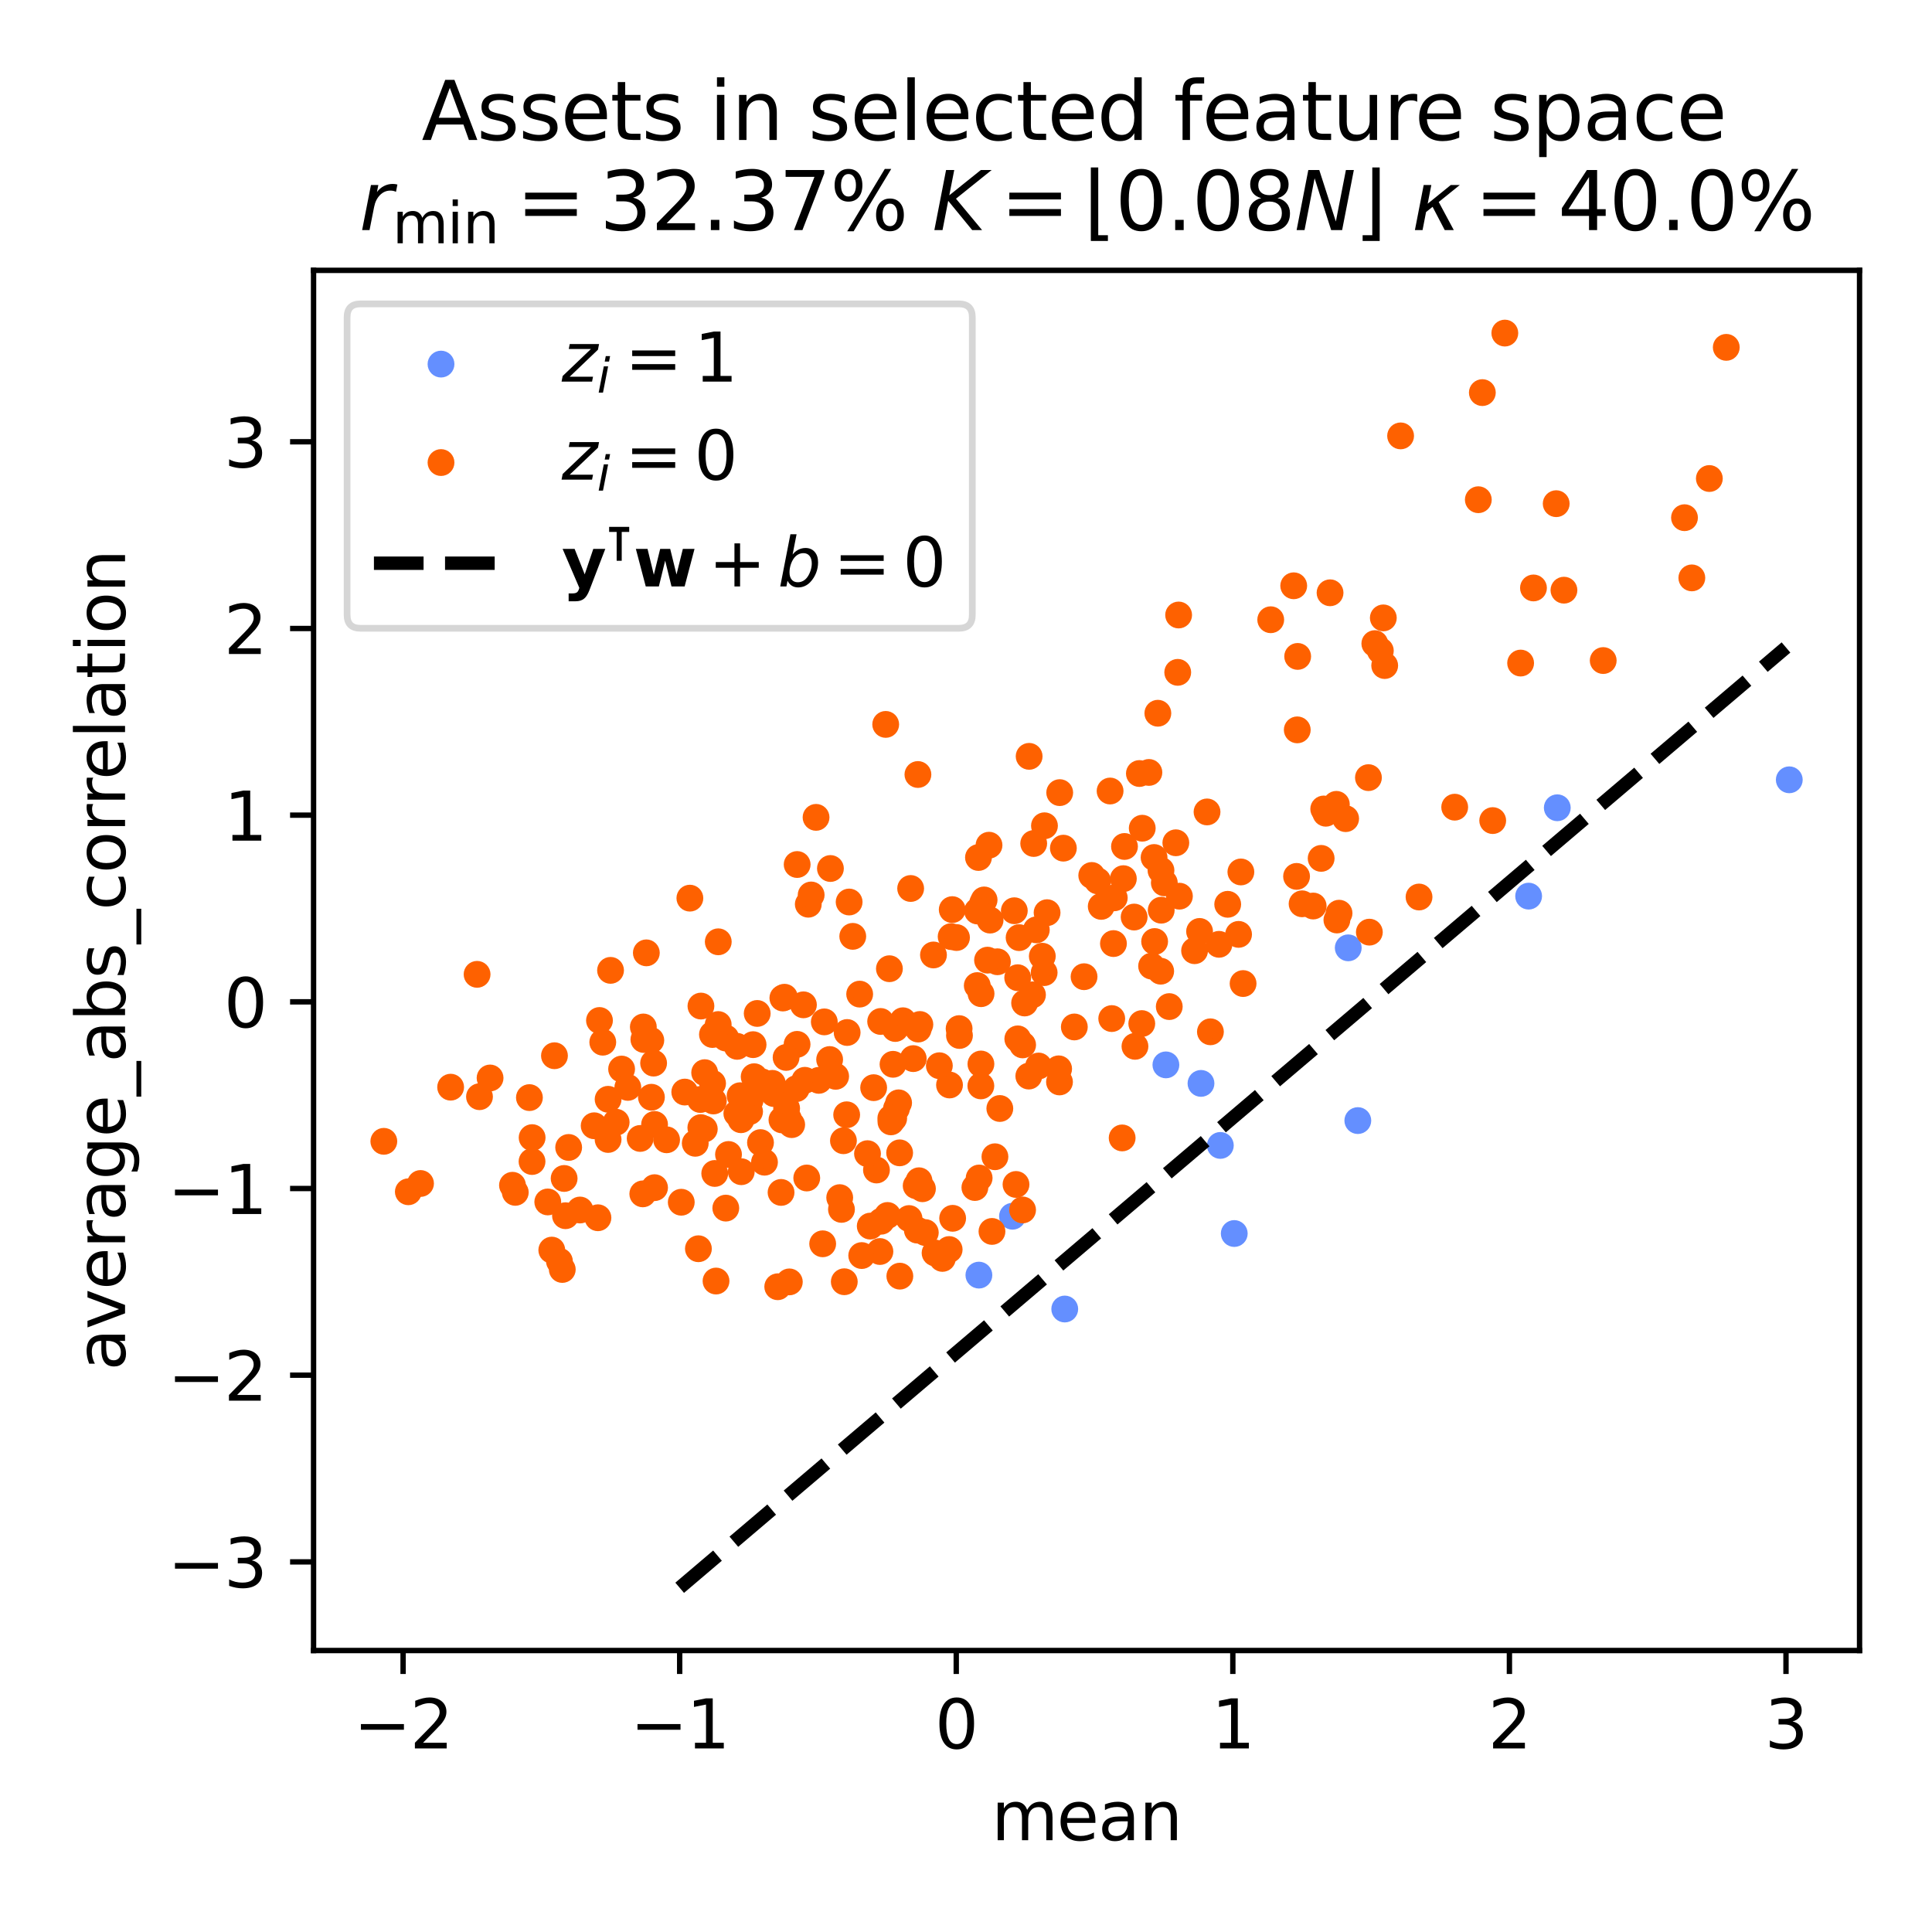 <?xml version="1.0" encoding="utf-8" standalone="no"?>
<!DOCTYPE svg PUBLIC "-//W3C//DTD SVG 1.1//EN"
  "http://www.w3.org/Graphics/SVG/1.1/DTD/svg11.dtd">
<svg xmlns:xlink="http://www.w3.org/1999/xlink" width="288pt" height="288pt" viewBox="0 0 288 288" xmlns="http://www.w3.org/2000/svg" version="1.1">
 <defs>
  <style type="text/css">*{stroke-linejoin: round; stroke-linecap: butt}</style>
 </defs>
 <g id="figure_1">
  <g id="patch_1">
   <path d="M 0 288 
L 288 288 
L 288 0 
L 0 0 
z
" style="fill: #ffffff"/>
  </g>
  <g id="axes_1">
   <g id="patch_2">
    <path d="M 46.741 246.04 
L 277.2 246.04 
L 277.2 40.301 
L 46.741 40.301 
z
" style="fill: #ffffff"/>
   </g>
   <g id="PathCollection_1">
    <defs>
     <path id="C0_0_59059e0442" d="M 0 1.5 
C 0.398 1.5 0.779 1.342 1.061 1.061 
C 1.342 0.779 1.5 0.398 1.5 -0 
C 1.5 -0.398 1.342 -0.779 1.061 -1.061 
C 0.779 -1.342 0.398 -1.5 0 -1.5 
C -0.398 -1.5 -0.779 -1.342 -1.061 -1.061 
C -1.342 -0.779 -1.5 -0.398 -1.5 0 
C -1.5 0.398 -1.342 0.779 -1.061 1.061 
C -0.779 1.342 -0.398 1.5 0 1.5 
z
"/>
    </defs>
    <g clip-path="url(#p062b6157c2)">
     <use xlink:href="#C0_0_59059e0442" x="227.871" y="133.585" style="fill: #648fff; stroke: #648fff"/>
    </g>
    <g clip-path="url(#p062b6157c2)">
     <use xlink:href="#C0_0_59059e0442" x="266.725" y="116.244" style="fill: #648fff; stroke: #648fff"/>
    </g>
    <g clip-path="url(#p062b6157c2)">
     <use xlink:href="#C0_0_59059e0442" x="202.408" y="167.044" style="fill: #648fff; stroke: #648fff"/>
    </g>
    <g clip-path="url(#p062b6157c2)">
     <use xlink:href="#C0_0_59059e0442" x="200.98" y="141.292" style="fill: #648fff; stroke: #648fff"/>
    </g>
    <g clip-path="url(#p062b6157c2)">
     <use xlink:href="#C0_0_59059e0442" x="173.799" y="158.74" style="fill: #648fff; stroke: #648fff"/>
    </g>
    <g clip-path="url(#p062b6157c2)">
     <use xlink:href="#C0_0_59059e0442" x="183.988" y="183.879" style="fill: #648fff; stroke: #648fff"/>
    </g>
    <g clip-path="url(#p062b6157c2)">
     <use xlink:href="#C0_0_59059e0442" x="232.142" y="120.412" style="fill: #648fff; stroke: #648fff"/>
    </g>
    <g clip-path="url(#p062b6157c2)">
     <use xlink:href="#C0_0_59059e0442" x="181.914" y="170.747" style="fill: #648fff; stroke: #648fff"/>
    </g>
    <g clip-path="url(#p062b6157c2)">
     <use xlink:href="#C0_0_59059e0442" x="179.029" y="161.5" style="fill: #648fff; stroke: #648fff"/>
    </g>
    <g clip-path="url(#p062b6157c2)">
     <use xlink:href="#C0_0_59059e0442" x="150.931" y="181.303" style="fill: #648fff; stroke: #648fff"/>
    </g>
    <g clip-path="url(#p062b6157c2)">
     <use xlink:href="#C0_0_59059e0442" x="145.923" y="190.079" style="fill: #648fff; stroke: #648fff"/>
    </g>
    <g clip-path="url(#p062b6157c2)">
     <use xlink:href="#C0_0_59059e0442" x="158.72" y="195.133" style="fill: #648fff; stroke: #648fff"/>
    </g>
   </g>
   <g id="PathCollection_2">
    <defs>
     <path id="C1_0_99ae7d89b0" d="M 0 1.5 
C 0.398 1.5 0.779 1.342 1.061 1.061 
C 1.342 0.779 1.5 0.398 1.5 -0 
C 1.5 -0.398 1.342 -0.779 1.061 -1.061 
C 0.779 -1.342 0.398 -1.5 0 -1.5 
C -0.398 -1.5 -0.779 -1.342 -1.061 -1.061 
C -1.342 -0.779 -1.5 -0.398 -1.5 0 
C -1.5 0.398 -1.342 0.779 -1.061 1.061 
C -0.779 1.342 -0.398 1.5 0 1.5 
z
"/>
    </defs>
    <g clip-path="url(#p062b6157c2)">
     <use xlink:href="#C1_0_99ae7d89b0" x="195.754" y="135.06" style="fill: #fe6100; stroke: #fe6100"/>
    </g>
    <g clip-path="url(#p062b6157c2)">
     <use xlink:href="#C1_0_99ae7d89b0" x="155.65" y="144.988" style="fill: #fe6100; stroke: #fe6100"/>
    </g>
    <g clip-path="url(#p062b6157c2)">
     <use xlink:href="#C1_0_99ae7d89b0" x="171.668" y="144.017" style="fill: #fe6100; stroke: #fe6100"/>
    </g>
    <g clip-path="url(#p062b6157c2)">
     <use xlink:href="#C1_0_99ae7d89b0" x="206.209" y="92.108" style="fill: #fe6100; stroke: #fe6100"/>
    </g>
    <g clip-path="url(#p062b6157c2)">
     <use xlink:href="#C1_0_99ae7d89b0" x="113.366" y="170.325" style="fill: #fe6100; stroke: #fe6100"/>
    </g>
    <g clip-path="url(#p062b6157c2)">
     <use xlink:href="#C1_0_99ae7d89b0" x="151.707" y="145.746" style="fill: #fe6100; stroke: #fe6100"/>
    </g>
    <g clip-path="url(#p062b6157c2)">
     <use xlink:href="#C1_0_99ae7d89b0" x="175.562" y="100.226" style="fill: #fe6100; stroke: #fe6100"/>
    </g>
    <g clip-path="url(#p062b6157c2)">
     <use xlink:href="#C1_0_99ae7d89b0" x="122.636" y="185.411" style="fill: #fe6100; stroke: #fe6100"/>
    </g>
    <g clip-path="url(#p062b6157c2)">
     <use xlink:href="#C1_0_99ae7d89b0" x="197.635" y="121.228" style="fill: #fe6100; stroke: #fe6100"/>
    </g>
    <g clip-path="url(#p062b6157c2)">
     <use xlink:href="#C1_0_99ae7d89b0" x="154.093" y="125.739" style="fill: #fe6100; stroke: #fe6100"/>
    </g>
    <g clip-path="url(#p062b6157c2)">
     <use xlink:href="#C1_0_99ae7d89b0" x="136.994" y="176.013" style="fill: #fe6100; stroke: #fe6100"/>
    </g>
    <g clip-path="url(#p062b6157c2)">
     <use xlink:href="#C1_0_99ae7d89b0" x="146.224" y="158.608" style="fill: #fe6100; stroke: #fe6100"/>
    </g>
    <g clip-path="url(#p062b6157c2)">
     <use xlink:href="#C1_0_99ae7d89b0" x="146.699" y="134.153" style="fill: #fe6100; stroke: #fe6100"/>
    </g>
    <g clip-path="url(#p062b6157c2)">
     <use xlink:href="#C1_0_99ae7d89b0" x="104.488" y="149.972" style="fill: #fe6100; stroke: #fe6100"/>
    </g>
    <g clip-path="url(#p062b6157c2)">
     <use xlink:href="#C1_0_99ae7d89b0" x="192.852" y="87.322" style="fill: #fe6100; stroke: #fe6100"/>
    </g>
    <g clip-path="url(#p062b6157c2)">
     <use xlink:href="#C1_0_99ae7d89b0" x="220.371" y="74.492" style="fill: #fe6100; stroke: #fe6100"/>
    </g>
    <g clip-path="url(#p062b6157c2)">
     <use xlink:href="#C1_0_99ae7d89b0" x="126.212" y="166.179" style="fill: #fe6100; stroke: #fe6100"/>
    </g>
    <g clip-path="url(#p062b6157c2)">
     <use xlink:href="#C1_0_99ae7d89b0" x="104.473" y="168.093" style="fill: #fe6100; stroke: #fe6100"/>
    </g>
    <g clip-path="url(#p062b6157c2)">
     <use xlink:href="#C1_0_99ae7d89b0" x="130.234" y="162.138" style="fill: #fe6100; stroke: #fe6100"/>
    </g>
    <g clip-path="url(#p062b6157c2)">
     <use xlink:href="#C1_0_99ae7d89b0" x="82.254" y="186.35" style="fill: #fe6100; stroke: #fe6100"/>
    </g>
    <g clip-path="url(#p062b6157c2)">
     <use xlink:href="#C1_0_99ae7d89b0" x="113.961" y="173.249" style="fill: #fe6100; stroke: #fe6100"/>
    </g>
    <g clip-path="url(#p062b6157c2)">
     <use xlink:href="#C1_0_99ae7d89b0" x="147.871" y="183.567" style="fill: #fe6100; stroke: #fe6100"/>
    </g>
    <g clip-path="url(#p062b6157c2)">
     <use xlink:href="#C1_0_99ae7d89b0" x="111.414" y="163.317" style="fill: #fe6100; stroke: #fe6100"/>
    </g>
    <g clip-path="url(#p062b6157c2)">
     <use xlink:href="#C1_0_99ae7d89b0" x="117.261" y="165.221" style="fill: #fe6100; stroke: #fe6100"/>
    </g>
    <g clip-path="url(#p062b6157c2)">
     <use xlink:href="#C1_0_99ae7d89b0" x="153.413" y="112.747" style="fill: #fe6100; stroke: #fe6100"/>
    </g>
    <g clip-path="url(#p062b6157c2)">
     <use xlink:href="#C1_0_99ae7d89b0" x="155.375" y="142.544" style="fill: #fe6100; stroke: #fe6100"/>
    </g>
    <g clip-path="url(#p062b6157c2)">
     <use xlink:href="#C1_0_99ae7d89b0" x="82.653" y="157.376" style="fill: #fe6100; stroke: #fe6100"/>
    </g>
    <g clip-path="url(#p062b6157c2)">
     <use xlink:href="#C1_0_99ae7d89b0" x="120.49" y="134.791" style="fill: #fe6100; stroke: #fe6100"/>
    </g>
    <g clip-path="url(#p062b6157c2)">
     <use xlink:href="#C1_0_99ae7d89b0" x="145.679" y="146.919" style="fill: #fe6100; stroke: #fe6100"/>
    </g>
    <g clip-path="url(#p062b6157c2)">
     <use xlink:href="#C1_0_99ae7d89b0" x="152.441" y="155.761" style="fill: #fe6100; stroke: #fe6100"/>
    </g>
    <g clip-path="url(#p062b6157c2)">
     <use xlink:href="#C1_0_99ae7d89b0" x="151.917" y="139.771" style="fill: #fe6100; stroke: #fe6100"/>
    </g>
    <g clip-path="url(#p062b6157c2)">
     <use xlink:href="#C1_0_99ae7d89b0" x="102.839" y="133.886" style="fill: #fe6100; stroke: #fe6100"/>
    </g>
    <g clip-path="url(#p062b6157c2)">
     <use xlink:href="#C1_0_99ae7d89b0" x="83.818" y="189.237" style="fill: #fe6100; stroke: #fe6100"/>
    </g>
    <g clip-path="url(#p062b6157c2)">
     <use xlink:href="#C1_0_99ae7d89b0" x="193.443" y="97.851" style="fill: #fe6100; stroke: #fe6100"/>
    </g>
    <g clip-path="url(#p062b6157c2)">
     <use xlink:href="#C1_0_99ae7d89b0" x="67.176" y="162.064" style="fill: #fe6100; stroke: #fe6100"/>
    </g>
    <g clip-path="url(#p062b6157c2)">
     <use xlink:href="#C1_0_99ae7d89b0" x="172.038" y="127.826" style="fill: #fe6100; stroke: #fe6100"/>
    </g>
    <g clip-path="url(#p062b6157c2)">
     <use xlink:href="#C1_0_99ae7d89b0" x="91.851" y="167.29" style="fill: #fe6100; stroke: #fe6100"/>
    </g>
    <g clip-path="url(#p062b6157c2)">
     <use xlink:href="#C1_0_99ae7d89b0" x="112.26" y="155.726" style="fill: #fe6100; stroke: #fe6100"/>
    </g>
    <g clip-path="url(#p062b6157c2)">
     <use xlink:href="#C1_0_99ae7d89b0" x="154.822" y="158.91" style="fill: #fe6100; stroke: #fe6100"/>
    </g>
    <g clip-path="url(#p062b6157c2)">
     <use xlink:href="#C1_0_99ae7d89b0" x="132.03" y="107.986" style="fill: #fe6100; stroke: #fe6100"/>
    </g>
    <g clip-path="url(#p062b6157c2)">
     <use xlink:href="#C1_0_99ae7d89b0" x="141.543" y="161.737" style="fill: #fe6100; stroke: #fe6100"/>
    </g>
    <g clip-path="url(#p062b6157c2)">
     <use xlink:href="#C1_0_99ae7d89b0" x="170.203" y="152.583" style="fill: #fe6100; stroke: #fe6100"/>
    </g>
    <g clip-path="url(#p062b6157c2)">
     <use xlink:href="#C1_0_99ae7d89b0" x="112.876" y="151.073" style="fill: #fe6100; stroke: #fe6100"/>
    </g>
    <g clip-path="url(#p062b6157c2)">
     <use xlink:href="#C1_0_99ae7d89b0" x="108.192" y="154.737" style="fill: #fe6100; stroke: #fe6100"/>
    </g>
    <g clip-path="url(#p062b6157c2)">
     <use xlink:href="#C1_0_99ae7d89b0" x="86.46" y="180.375" style="fill: #fe6100; stroke: #fe6100"/>
    </g>
    <g clip-path="url(#p062b6157c2)">
     <use xlink:href="#C1_0_99ae7d89b0" x="153.363" y="160.409" style="fill: #fe6100; stroke: #fe6100"/>
    </g>
    <g clip-path="url(#p062b6157c2)">
     <use xlink:href="#C1_0_99ae7d89b0" x="151.722" y="154.861" style="fill: #fe6100; stroke: #fe6100"/>
    </g>
    <g clip-path="url(#p062b6157c2)">
     <use xlink:href="#C1_0_99ae7d89b0" x="119.978" y="161.038" style="fill: #fe6100; stroke: #fe6100"/>
    </g>
    <g clip-path="url(#p062b6157c2)">
     <use xlink:href="#C1_0_99ae7d89b0" x="151.202" y="135.763" style="fill: #fe6100; stroke: #fe6100"/>
    </g>
    <g clip-path="url(#p062b6157c2)">
     <use xlink:href="#C1_0_99ae7d89b0" x="103.64" y="170.429" style="fill: #fe6100; stroke: #fe6100"/>
    </g>
    <g clip-path="url(#p062b6157c2)">
     <use xlink:href="#C1_0_99ae7d89b0" x="169.187" y="155.975" style="fill: #fe6100; stroke: #fe6100"/>
    </g>
    <g clip-path="url(#p062b6157c2)">
     <use xlink:href="#C1_0_99ae7d89b0" x="146.476" y="134.617" style="fill: #fe6100; stroke: #fe6100"/>
    </g>
    <g clip-path="url(#p062b6157c2)">
     <use xlink:href="#C1_0_99ae7d89b0" x="88.572" y="167.816" style="fill: #fe6100; stroke: #fe6100"/>
    </g>
    <g clip-path="url(#p062b6157c2)">
     <use xlink:href="#C1_0_99ae7d89b0" x="139.39" y="186.782" style="fill: #fe6100; stroke: #fe6100"/>
    </g>
    <g clip-path="url(#p062b6157c2)">
     <use xlink:href="#C1_0_99ae7d89b0" x="108.598" y="172.095" style="fill: #fe6100; stroke: #fe6100"/>
    </g>
    <g clip-path="url(#p062b6157c2)">
     <use xlink:href="#C1_0_99ae7d89b0" x="145.96" y="175.603" style="fill: #fe6100; stroke: #fe6100"/>
    </g>
    <g clip-path="url(#p062b6157c2)">
     <use xlink:href="#C1_0_99ae7d89b0" x="189.425" y="92.383" style="fill: #fe6100; stroke: #fe6100"/>
    </g>
    <g clip-path="url(#p062b6157c2)">
     <use xlink:href="#C1_0_99ae7d89b0" x="79.309" y="173.146" style="fill: #fe6100; stroke: #fe6100"/>
    </g>
    <g clip-path="url(#p062b6157c2)">
     <use xlink:href="#C1_0_99ae7d89b0" x="126.281" y="153.913" style="fill: #fe6100; stroke: #fe6100"/>
    </g>
    <g clip-path="url(#p062b6157c2)">
     <use xlink:href="#C1_0_99ae7d89b0" x="254.81" y="71.332" style="fill: #fe6100; stroke: #fe6100"/>
    </g>
    <g clip-path="url(#p062b6157c2)">
     <use xlink:href="#C1_0_99ae7d89b0" x="110.591" y="163.867" style="fill: #fe6100; stroke: #fe6100"/>
    </g>
    <g clip-path="url(#p062b6157c2)">
     <use xlink:href="#C1_0_99ae7d89b0" x="193.277" y="130.644" style="fill: #fe6100; stroke: #fe6100"/>
    </g>
    <g clip-path="url(#p062b6157c2)">
     <use xlink:href="#C1_0_99ae7d89b0" x="102.077" y="162.792" style="fill: #fe6100; stroke: #fe6100"/>
    </g>
    <g clip-path="url(#p062b6157c2)">
     <use xlink:href="#C1_0_99ae7d89b0" x="115.937" y="191.812" style="fill: #fe6100; stroke: #fe6100"/>
    </g>
    <g clip-path="url(#p062b6157c2)">
     <use xlink:href="#C1_0_99ae7d89b0" x="142.009" y="181.611" style="fill: #fe6100; stroke: #fe6100"/>
    </g>
    <g clip-path="url(#p062b6157c2)">
     <use xlink:href="#C1_0_99ae7d89b0" x="106.204" y="154.213" style="fill: #fe6100; stroke: #fe6100"/>
    </g>
    <g clip-path="url(#p062b6157c2)">
     <use xlink:href="#C1_0_99ae7d89b0" x="89.854" y="155.359" style="fill: #fe6100; stroke: #fe6100"/>
    </g>
    <g clip-path="url(#p062b6157c2)">
     <use xlink:href="#C1_0_99ae7d89b0" x="78.92" y="163.618" style="fill: #fe6100; stroke: #fe6100"/>
    </g>
    <g clip-path="url(#p062b6157c2)">
     <use xlink:href="#C1_0_99ae7d89b0" x="162.745" y="130.503" style="fill: #fe6100; stroke: #fe6100"/>
    </g>
    <g clip-path="url(#p062b6157c2)">
     <use xlink:href="#C1_0_99ae7d89b0" x="116.7" y="148.772" style="fill: #fe6100; stroke: #fe6100"/>
    </g>
    <g clip-path="url(#p062b6157c2)">
     <use xlink:href="#C1_0_99ae7d89b0" x="146.214" y="161.873" style="fill: #fe6100; stroke: #fe6100"/>
    </g>
    <g clip-path="url(#p062b6157c2)">
     <use xlink:href="#C1_0_99ae7d89b0" x="143.026" y="154.357" style="fill: #fe6100; stroke: #fe6100"/>
    </g>
    <g clip-path="url(#p062b6157c2)">
     <use xlink:href="#C1_0_99ae7d89b0" x="135.508" y="181.646" style="fill: #fe6100; stroke: #fe6100"/>
    </g>
    <g clip-path="url(#p062b6157c2)">
     <use xlink:href="#C1_0_99ae7d89b0" x="137.935" y="183.738" style="fill: #fe6100; stroke: #fe6100"/>
    </g>
    <g clip-path="url(#p062b6157c2)">
     <use xlink:href="#C1_0_99ae7d89b0" x="175.697" y="91.677" style="fill: #fe6100; stroke: #fe6100"/>
    </g>
    <g clip-path="url(#p062b6157c2)">
     <use xlink:href="#C1_0_99ae7d89b0" x="151.455" y="176.566" style="fill: #fe6100; stroke: #fe6100"/>
    </g>
    <g clip-path="url(#p062b6157c2)">
     <use xlink:href="#C1_0_99ae7d89b0" x="97.432" y="158.477" style="fill: #fe6100; stroke: #fe6100"/>
    </g>
    <g clip-path="url(#p062b6157c2)">
     <use xlink:href="#C1_0_99ae7d89b0" x="125.436" y="180.28" style="fill: #fe6100; stroke: #fe6100"/>
    </g>
    <g clip-path="url(#p062b6157c2)">
     <use xlink:href="#C1_0_99ae7d89b0" x="76.813" y="177.742" style="fill: #fe6100; stroke: #fe6100"/>
    </g>
    <g clip-path="url(#p062b6157c2)">
     <use xlink:href="#C1_0_99ae7d89b0" x="123.673" y="157.942" style="fill: #fe6100; stroke: #fe6100"/>
    </g>
    <g clip-path="url(#p062b6157c2)">
     <use xlink:href="#C1_0_99ae7d89b0" x="122.048" y="161.047" style="fill: #fe6100; stroke: #fe6100"/>
    </g>
    <g clip-path="url(#p062b6157c2)">
     <use xlink:href="#C1_0_99ae7d89b0" x="137.508" y="177.203" style="fill: #fe6100; stroke: #fe6100"/>
    </g>
    <g clip-path="url(#p062b6157c2)">
     <use xlink:href="#C1_0_99ae7d89b0" x="118.016" y="167.648" style="fill: #fe6100; stroke: #fe6100"/>
    </g>
    <g clip-path="url(#p062b6157c2)">
     <use xlink:href="#C1_0_99ae7d89b0" x="140.481" y="187.59" style="fill: #fe6100; stroke: #fe6100"/>
    </g>
    <g clip-path="url(#p062b6157c2)">
     <use xlink:href="#C1_0_99ae7d89b0" x="163.624" y="131.309" style="fill: #fe6100; stroke: #fe6100"/>
    </g>
    <g clip-path="url(#p062b6157c2)">
     <use xlink:href="#C1_0_99ae7d89b0" x="173.1" y="135.682" style="fill: #fe6100; stroke: #fe6100"/>
    </g>
    <g clip-path="url(#p062b6157c2)">
     <use xlink:href="#C1_0_99ae7d89b0" x="167.626" y="126.182" style="fill: #fe6100; stroke: #fe6100"/>
    </g>
    <g clip-path="url(#p062b6157c2)">
     <use xlink:href="#C1_0_99ae7d89b0" x="169.064" y="136.704" style="fill: #fe6100; stroke: #fe6100"/>
    </g>
    <g clip-path="url(#p062b6157c2)">
     <use xlink:href="#C1_0_99ae7d89b0" x="173.066" y="129.745" style="fill: #fe6100; stroke: #fe6100"/>
    </g>
    <g clip-path="url(#p062b6157c2)">
     <use xlink:href="#C1_0_99ae7d89b0" x="62.686" y="176.421" style="fill: #fe6100; stroke: #fe6100"/>
    </g>
    <g clip-path="url(#p062b6157c2)">
     <use xlink:href="#C1_0_99ae7d89b0" x="157.937" y="161.284" style="fill: #fe6100; stroke: #fe6100"/>
    </g>
    <g clip-path="url(#p062b6157c2)">
     <use xlink:href="#C1_0_99ae7d89b0" x="170.272" y="123.461" style="fill: #fe6100; stroke: #fe6100"/>
    </g>
    <g clip-path="url(#p062b6157c2)">
     <use xlink:href="#C1_0_99ae7d89b0" x="158.515" y="126.434" style="fill: #fe6100; stroke: #fe6100"/>
    </g>
    <g clip-path="url(#p062b6157c2)">
     <use xlink:href="#C1_0_99ae7d89b0" x="206.414" y="99.213" style="fill: #fe6100; stroke: #fe6100"/>
    </g>
    <g clip-path="url(#p062b6157c2)">
     <use xlink:href="#C1_0_99ae7d89b0" x="145.325" y="177.022" style="fill: #fe6100; stroke: #fe6100"/>
    </g>
    <g clip-path="url(#p062b6157c2)">
     <use xlink:href="#C1_0_99ae7d89b0" x="178.819" y="138.847" style="fill: #fe6100; stroke: #fe6100"/>
    </g>
    <g clip-path="url(#p062b6157c2)">
     <use xlink:href="#C1_0_99ae7d89b0" x="125.73" y="170.048" style="fill: #fe6100; stroke: #fe6100"/>
    </g>
    <g clip-path="url(#p062b6157c2)">
     <use xlink:href="#C1_0_99ae7d89b0" x="238.988" y="98.467" style="fill: #fe6100; stroke: #fe6100"/>
    </g>
    <g clip-path="url(#p062b6157c2)">
     <use xlink:href="#C1_0_99ae7d89b0" x="97.574" y="167.617" style="fill: #fe6100; stroke: #fe6100"/>
    </g>
    <g clip-path="url(#p062b6157c2)">
     <use xlink:href="#C1_0_99ae7d89b0" x="110.326" y="163.336" style="fill: #fe6100; stroke: #fe6100"/>
    </g>
    <g clip-path="url(#p062b6157c2)">
     <use xlink:href="#C1_0_99ae7d89b0" x="89.364" y="152.122" style="fill: #fe6100; stroke: #fe6100"/>
    </g>
    <g clip-path="url(#p062b6157c2)">
     <use xlink:href="#C1_0_99ae7d89b0" x="137.124" y="152.718" style="fill: #fe6100; stroke: #fe6100"/>
    </g>
    <g clip-path="url(#p062b6157c2)">
     <use xlink:href="#C1_0_99ae7d89b0" x="127.119" y="139.581" style="fill: #fe6100; stroke: #fe6100"/>
    </g>
    <g clip-path="url(#p062b6157c2)">
     <use xlink:href="#C1_0_99ae7d89b0" x="233.135" y="87.976" style="fill: #fe6100; stroke: #fe6100"/>
    </g>
    <g clip-path="url(#p062b6157c2)">
     <use xlink:href="#C1_0_99ae7d89b0" x="200.593" y="122.034" style="fill: #fe6100; stroke: #fe6100"/>
    </g>
    <g clip-path="url(#p062b6157c2)">
     <use xlink:href="#C1_0_99ae7d89b0" x="81.656" y="179.171" style="fill: #fe6100; stroke: #fe6100"/>
    </g>
    <g clip-path="url(#p062b6157c2)">
     <use xlink:href="#C1_0_99ae7d89b0" x="147.592" y="137.158" style="fill: #fe6100; stroke: #fe6100"/>
    </g>
    <g clip-path="url(#p062b6157c2)">
     <use xlink:href="#C1_0_99ae7d89b0" x="91.013" y="144.65" style="fill: #fe6100; stroke: #fe6100"/>
    </g>
    <g clip-path="url(#p062b6157c2)">
     <use xlink:href="#C1_0_99ae7d89b0" x="136.877" y="153.4" style="fill: #fe6100; stroke: #fe6100"/>
    </g>
    <g clip-path="url(#p062b6157c2)">
     <use xlink:href="#C1_0_99ae7d89b0" x="130.654" y="174.411" style="fill: #fe6100; stroke: #fe6100"/>
    </g>
    <g clip-path="url(#p062b6157c2)">
     <use xlink:href="#C1_0_99ae7d89b0" x="97.106" y="163.566" style="fill: #fe6100; stroke: #fe6100"/>
    </g>
    <g clip-path="url(#p062b6157c2)">
     <use xlink:href="#C1_0_99ae7d89b0" x="110.457" y="166.915" style="fill: #fe6100; stroke: #fe6100"/>
    </g>
    <g clip-path="url(#p062b6157c2)">
     <use xlink:href="#C1_0_99ae7d89b0" x="115.354" y="163.015" style="fill: #fe6100; stroke: #fe6100"/>
    </g>
    <g clip-path="url(#p062b6157c2)">
     <use xlink:href="#C1_0_99ae7d89b0" x="216.85" y="120.325" style="fill: #fe6100; stroke: #fe6100"/>
    </g>
    <g clip-path="url(#p062b6157c2)">
     <use xlink:href="#C1_0_99ae7d89b0" x="141.49" y="186.267" style="fill: #fe6100; stroke: #fe6100"/>
    </g>
    <g clip-path="url(#p062b6157c2)">
     <use xlink:href="#C1_0_99ae7d89b0" x="222.516" y="122.323" style="fill: #fe6100; stroke: #fe6100"/>
    </g>
    <g clip-path="url(#p062b6157c2)">
     <use xlink:href="#C1_0_99ae7d89b0" x="132.81" y="167.234" style="fill: #fe6100; stroke: #fe6100"/>
    </g>
    <g clip-path="url(#p062b6157c2)">
     <use xlink:href="#C1_0_99ae7d89b0" x="167.457" y="130.981" style="fill: #fe6100; stroke: #fe6100"/>
    </g>
    <g clip-path="url(#p062b6157c2)">
     <use xlink:href="#C1_0_99ae7d89b0" x="199.209" y="119.903" style="fill: #fe6100; stroke: #fe6100"/>
    </g>
    <g clip-path="url(#p062b6157c2)">
     <use xlink:href="#C1_0_99ae7d89b0" x="224.322" y="49.653" style="fill: #fe6100; stroke: #fe6100"/>
    </g>
    <g clip-path="url(#p062b6157c2)">
     <use xlink:href="#C1_0_99ae7d89b0" x="118.819" y="155.68" style="fill: #fe6100; stroke: #fe6100"/>
    </g>
    <g clip-path="url(#p062b6157c2)">
     <use xlink:href="#C1_0_99ae7d89b0" x="199.289" y="137.141" style="fill: #fe6100; stroke: #fe6100"/>
    </g>
    <g clip-path="url(#p062b6157c2)">
     <use xlink:href="#C1_0_99ae7d89b0" x="128.15" y="148.192" style="fill: #fe6100; stroke: #fe6100"/>
    </g>
    <g clip-path="url(#p062b6157c2)">
     <use xlink:href="#C1_0_99ae7d89b0" x="131.277" y="152.267" style="fill: #fe6100; stroke: #fe6100"/>
    </g>
    <g clip-path="url(#p062b6157c2)">
     <use xlink:href="#C1_0_99ae7d89b0" x="116.432" y="177.752" style="fill: #fe6100; stroke: #fe6100"/>
    </g>
    <g clip-path="url(#p062b6157c2)">
     <use xlink:href="#C1_0_99ae7d89b0" x="172.119" y="140.352" style="fill: #fe6100; stroke: #fe6100"/>
    </g>
    <g clip-path="url(#p062b6157c2)">
     <use xlink:href="#C1_0_99ae7d89b0" x="146.245" y="148.128" style="fill: #fe6100; stroke: #fe6100"/>
    </g>
    <g clip-path="url(#p062b6157c2)">
     <use xlink:href="#C1_0_99ae7d89b0" x="172.599" y="106.322" style="fill: #fe6100; stroke: #fe6100"/>
    </g>
    <g clip-path="url(#p062b6157c2)">
     <use xlink:href="#C1_0_99ae7d89b0" x="111.62" y="164.086" style="fill: #fe6100; stroke: #fe6100"/>
    </g>
    <g clip-path="url(#p062b6157c2)">
     <use xlink:href="#C1_0_99ae7d89b0" x="157.969" y="118.155" style="fill: #fe6100; stroke: #fe6100"/>
    </g>
    <g clip-path="url(#p062b6157c2)">
     <use xlink:href="#C1_0_99ae7d89b0" x="123.79" y="129.466" style="fill: #fe6100; stroke: #fe6100"/>
    </g>
    <g clip-path="url(#p062b6157c2)">
     <use xlink:href="#C1_0_99ae7d89b0" x="208.786" y="64.977" style="fill: #fe6100; stroke: #fe6100"/>
    </g>
    <g clip-path="url(#p062b6157c2)">
     <use xlink:href="#C1_0_99ae7d89b0" x="153.91" y="148.298" style="fill: #fe6100; stroke: #fe6100"/>
    </g>
    <g clip-path="url(#p062b6157c2)">
     <use xlink:href="#C1_0_99ae7d89b0" x="116.94" y="148.656" style="fill: #fe6100; stroke: #fe6100"/>
    </g>
    <g clip-path="url(#p062b6157c2)">
     <use xlink:href="#C1_0_99ae7d89b0" x="173.022" y="144.775" style="fill: #fe6100; stroke: #fe6100"/>
    </g>
    <g clip-path="url(#p062b6157c2)">
     <use xlink:href="#C1_0_99ae7d89b0" x="194.1" y="134.728" style="fill: #fe6100; stroke: #fe6100"/>
    </g>
    <g clip-path="url(#p062b6157c2)">
     <use xlink:href="#C1_0_99ae7d89b0" x="133.637" y="165.243" style="fill: #fe6100; stroke: #fe6100"/>
    </g>
    <g clip-path="url(#p062b6157c2)">
     <use xlink:href="#C1_0_99ae7d89b0" x="105.043" y="159.9" style="fill: #fe6100; stroke: #fe6100"/>
    </g>
    <g clip-path="url(#p062b6157c2)">
     <use xlink:href="#C1_0_99ae7d89b0" x="147.432" y="125.993" style="fill: #fe6100; stroke: #fe6100"/>
    </g>
    <g clip-path="url(#p062b6157c2)">
     <use xlink:href="#C1_0_99ae7d89b0" x="95.901" y="153.089" style="fill: #fe6100; stroke: #fe6100"/>
    </g>
    <g clip-path="url(#p062b6157c2)">
     <use xlink:href="#C1_0_99ae7d89b0" x="175.28" y="125.632" style="fill: #fe6100; stroke: #fe6100"/>
    </g>
    <g clip-path="url(#p062b6157c2)">
     <use xlink:href="#C1_0_99ae7d89b0" x="84.296" y="181.224" style="fill: #fe6100; stroke: #fe6100"/>
    </g>
    <g clip-path="url(#p062b6157c2)">
     <use xlink:href="#C1_0_99ae7d89b0" x="124.569" y="160.447" style="fill: #fe6100; stroke: #fe6100"/>
    </g>
    <g clip-path="url(#p062b6157c2)">
     <use xlink:href="#C1_0_99ae7d89b0" x="226.677" y="98.842" style="fill: #fe6100; stroke: #fe6100"/>
    </g>
    <g clip-path="url(#p062b6157c2)">
     <use xlink:href="#C1_0_99ae7d89b0" x="111.74" y="165.702" style="fill: #fe6100; stroke: #fe6100"/>
    </g>
    <g clip-path="url(#p062b6157c2)">
     <use xlink:href="#C1_0_99ae7d89b0" x="136.833" y="115.454" style="fill: #fe6100; stroke: #fe6100"/>
    </g>
    <g clip-path="url(#p062b6157c2)">
     <use xlink:href="#C1_0_99ae7d89b0" x="165.48" y="117.915" style="fill: #fe6100; stroke: #fe6100"/>
    </g>
    <g clip-path="url(#p062b6157c2)">
     <use xlink:href="#C1_0_99ae7d89b0" x="136.137" y="157.807" style="fill: #fe6100; stroke: #fe6100"/>
    </g>
    <g clip-path="url(#p062b6157c2)">
     <use xlink:href="#C1_0_99ae7d89b0" x="142.973" y="153.333" style="fill: #fe6100; stroke: #fe6100"/>
    </g>
    <g clip-path="url(#p062b6157c2)">
     <use xlink:href="#C1_0_99ae7d89b0" x="57.217" y="170.136" style="fill: #fe6100; stroke: #fe6100"/>
    </g>
    <g clip-path="url(#p062b6157c2)">
     <use xlink:href="#C1_0_99ae7d89b0" x="132.582" y="144.405" style="fill: #fe6100; stroke: #fe6100"/>
    </g>
    <g clip-path="url(#p062b6157c2)">
     <use xlink:href="#C1_0_99ae7d89b0" x="174.3" y="150.05" style="fill: #fe6100; stroke: #fe6100"/>
    </g>
    <g clip-path="url(#p062b6157c2)">
     <use xlink:href="#C1_0_99ae7d89b0" x="205.765" y="97.007" style="fill: #fe6100; stroke: #fe6100"/>
    </g>
    <g clip-path="url(#p062b6157c2)">
     <use xlink:href="#C1_0_99ae7d89b0" x="184.976" y="129.98" style="fill: #fe6100; stroke: #fe6100"/>
    </g>
    <g clip-path="url(#p062b6157c2)">
     <use xlink:href="#C1_0_99ae7d89b0" x="139.151" y="142.355" style="fill: #fe6100; stroke: #fe6100"/>
    </g>
    <g clip-path="url(#p062b6157c2)">
     <use xlink:href="#C1_0_99ae7d89b0" x="104.989" y="168.301" style="fill: #fe6100; stroke: #fe6100"/>
    </g>
    <g clip-path="url(#p062b6157c2)">
     <use xlink:href="#C1_0_99ae7d89b0" x="165.724" y="151.836" style="fill: #fe6100; stroke: #fe6100"/>
    </g>
    <g clip-path="url(#p062b6157c2)">
     <use xlink:href="#C1_0_99ae7d89b0" x="154.483" y="138.611" style="fill: #fe6100; stroke: #fe6100"/>
    </g>
    <g clip-path="url(#p062b6157c2)">
     <use xlink:href="#C1_0_99ae7d89b0" x="109.839" y="165.991" style="fill: #fe6100; stroke: #fe6100"/>
    </g>
    <g clip-path="url(#p062b6157c2)">
     <use xlink:href="#C1_0_99ae7d89b0" x="203.991" y="115.921" style="fill: #fe6100; stroke: #fe6100"/>
    </g>
    <g clip-path="url(#p062b6157c2)">
     <use xlink:href="#C1_0_99ae7d89b0" x="156.087" y="136.052" style="fill: #fe6100; stroke: #fe6100"/>
    </g>
    <g clip-path="url(#p062b6157c2)">
     <use xlink:href="#C1_0_99ae7d89b0" x="134.108" y="171.853" style="fill: #fe6100; stroke: #fe6100"/>
    </g>
    <g clip-path="url(#p062b6157c2)">
     <use xlink:href="#C1_0_99ae7d89b0" x="95.984" y="154.957" style="fill: #fe6100; stroke: #fe6100"/>
    </g>
    <g clip-path="url(#p062b6157c2)">
     <use xlink:href="#C1_0_99ae7d89b0" x="165.98" y="140.657" style="fill: #fe6100; stroke: #fe6100"/>
    </g>
    <g clip-path="url(#p062b6157c2)">
     <use xlink:href="#C1_0_99ae7d89b0" x="251.105" y="77.171" style="fill: #fe6100; stroke: #fe6100"/>
    </g>
    <g clip-path="url(#p062b6157c2)">
     <use xlink:href="#C1_0_99ae7d89b0" x="106.545" y="174.926" style="fill: #fe6100; stroke: #fe6100"/>
    </g>
    <g clip-path="url(#p062b6157c2)">
     <use xlink:href="#C1_0_99ae7d89b0" x="71.119" y="145.243" style="fill: #fe6100; stroke: #fe6100"/>
    </g>
    <g clip-path="url(#p062b6157c2)">
     <use xlink:href="#C1_0_99ae7d89b0" x="92.662" y="159.362" style="fill: #fe6100; stroke: #fe6100"/>
    </g>
    <g clip-path="url(#p062b6157c2)">
     <use xlink:href="#C1_0_99ae7d89b0" x="131.349" y="182.048" style="fill: #fe6100; stroke: #fe6100"/>
    </g>
    <g clip-path="url(#p062b6157c2)">
     <use xlink:href="#C1_0_99ae7d89b0" x="83.393" y="188.008" style="fill: #fe6100; stroke: #fe6100"/>
    </g>
    <g clip-path="url(#p062b6157c2)">
     <use xlink:href="#C1_0_99ae7d89b0" x="125.174" y="178.529" style="fill: #fe6100; stroke: #fe6100"/>
    </g>
    <g clip-path="url(#p062b6157c2)">
     <use xlink:href="#C1_0_99ae7d89b0" x="134.138" y="190.233" style="fill: #fe6100; stroke: #fe6100"/>
    </g>
    <g clip-path="url(#p062b6157c2)">
     <use xlink:href="#C1_0_99ae7d89b0" x="118.704" y="162.28" style="fill: #fe6100; stroke: #fe6100"/>
    </g>
    <g clip-path="url(#p062b6157c2)">
     <use xlink:href="#C1_0_99ae7d89b0" x="95.821" y="177.967" style="fill: #fe6100; stroke: #fe6100"/>
    </g>
    <g clip-path="url(#p062b6157c2)">
     <use xlink:href="#C1_0_99ae7d89b0" x="97.573" y="177.044" style="fill: #fe6100; stroke: #fe6100"/>
    </g>
    <g clip-path="url(#p062b6157c2)">
     <use xlink:href="#C1_0_99ae7d89b0" x="122.879" y="152.33" style="fill: #fe6100; stroke: #fe6100"/>
    </g>
    <g clip-path="url(#p062b6157c2)">
     <use xlink:href="#C1_0_99ae7d89b0" x="171.265" y="115.146" style="fill: #fe6100; stroke: #fe6100"/>
    </g>
    <g clip-path="url(#p062b6157c2)">
     <use xlink:href="#C1_0_99ae7d89b0" x="112.422" y="160.503" style="fill: #fe6100; stroke: #fe6100"/>
    </g>
    <g clip-path="url(#p062b6157c2)">
     <use xlink:href="#C1_0_99ae7d89b0" x="211.533" y="133.716" style="fill: #fe6100; stroke: #fe6100"/>
    </g>
    <g clip-path="url(#p062b6157c2)">
     <use xlink:href="#C1_0_99ae7d89b0" x="106.222" y="161.5" style="fill: #fe6100; stroke: #fe6100"/>
    </g>
    <g clip-path="url(#p062b6157c2)">
     <use xlink:href="#C1_0_99ae7d89b0" x="152.737" y="149.515" style="fill: #fe6100; stroke: #fe6100"/>
    </g>
    <g clip-path="url(#p062b6157c2)">
     <use xlink:href="#C1_0_99ae7d89b0" x="101.555" y="179.215" style="fill: #fe6100; stroke: #fe6100"/>
    </g>
    <g clip-path="url(#p062b6157c2)">
     <use xlink:href="#C1_0_99ae7d89b0" x="204.127" y="138.954" style="fill: #fe6100; stroke: #fe6100"/>
    </g>
    <g clip-path="url(#p062b6157c2)">
     <use xlink:href="#C1_0_99ae7d89b0" x="99.369" y="169.907" style="fill: #fe6100; stroke: #fe6100"/>
    </g>
    <g clip-path="url(#p062b6157c2)">
     <use xlink:href="#C1_0_99ae7d89b0" x="133.953" y="164.397" style="fill: #fe6100; stroke: #fe6100"/>
    </g>
    <g clip-path="url(#p062b6157c2)">
     <use xlink:href="#C1_0_99ae7d89b0" x="84.095" y="175.671" style="fill: #fe6100; stroke: #fe6100"/>
    </g>
    <g clip-path="url(#p062b6157c2)">
     <use xlink:href="#C1_0_99ae7d89b0" x="166.102" y="133.837" style="fill: #fe6100; stroke: #fe6100"/>
    </g>
    <g clip-path="url(#p062b6157c2)">
     <use xlink:href="#C1_0_99ae7d89b0" x="252.199" y="86.145" style="fill: #fe6100; stroke: #fe6100"/>
    </g>
    <g clip-path="url(#p062b6157c2)">
     <use xlink:href="#C1_0_99ae7d89b0" x="199.609" y="136.129" style="fill: #fe6100; stroke: #fe6100"/>
    </g>
    <g clip-path="url(#p062b6157c2)">
     <use xlink:href="#C1_0_99ae7d89b0" x="76.395" y="176.685" style="fill: #fe6100; stroke: #fe6100"/>
    </g>
    <g clip-path="url(#p062b6157c2)">
     <use xlink:href="#C1_0_99ae7d89b0" x="173.564" y="131.605" style="fill: #fe6100; stroke: #fe6100"/>
    </g>
    <g clip-path="url(#p062b6157c2)">
     <use xlink:href="#C1_0_99ae7d89b0" x="181.71" y="140.769" style="fill: #fe6100; stroke: #fe6100"/>
    </g>
    <g clip-path="url(#p062b6157c2)">
     <use xlink:href="#C1_0_99ae7d89b0" x="107.071" y="140.393" style="fill: #fe6100; stroke: #fe6100"/>
    </g>
    <g clip-path="url(#p062b6157c2)">
     <use xlink:href="#C1_0_99ae7d89b0" x="128.455" y="187.164" style="fill: #fe6100; stroke: #fe6100"/>
    </g>
    <g clip-path="url(#p062b6157c2)">
     <use xlink:href="#C1_0_99ae7d89b0" x="113.564" y="161.257" style="fill: #fe6100; stroke: #fe6100"/>
    </g>
    <g clip-path="url(#p062b6157c2)">
     <use xlink:href="#C1_0_99ae7d89b0" x="160.149" y="153.087" style="fill: #fe6100; stroke: #fe6100"/>
    </g>
    <g clip-path="url(#p062b6157c2)">
     <use xlink:href="#C1_0_99ae7d89b0" x="106.738" y="190.963" style="fill: #fe6100; stroke: #fe6100"/>
    </g>
    <g clip-path="url(#p062b6157c2)">
     <use xlink:href="#C1_0_99ae7d89b0" x="90.648" y="169.859" style="fill: #fe6100; stroke: #fe6100"/>
    </g>
    <g clip-path="url(#p062b6157c2)">
     <use xlink:href="#C1_0_99ae7d89b0" x="147.21" y="143.128" style="fill: #fe6100; stroke: #fe6100"/>
    </g>
    <g clip-path="url(#p062b6157c2)">
     <use xlink:href="#C1_0_99ae7d89b0" x="179.931" y="121.033" style="fill: #fe6100; stroke: #fe6100"/>
    </g>
    <g clip-path="url(#p062b6157c2)">
     <use xlink:href="#C1_0_99ae7d89b0" x="148.683" y="143.369" style="fill: #fe6100; stroke: #fe6100"/>
    </g>
    <g clip-path="url(#p062b6157c2)">
     <use xlink:href="#C1_0_99ae7d89b0" x="196.942" y="127.957" style="fill: #fe6100; stroke: #fe6100"/>
    </g>
    <g clip-path="url(#p062b6157c2)">
     <use xlink:href="#C1_0_99ae7d89b0" x="106.341" y="164.122" style="fill: #fe6100; stroke: #fe6100"/>
    </g>
    <g clip-path="url(#p062b6157c2)">
     <use xlink:href="#C1_0_99ae7d89b0" x="145.718" y="135.803" style="fill: #fe6100; stroke: #fe6100"/>
    </g>
    <g clip-path="url(#p062b6157c2)">
     <use xlink:href="#C1_0_99ae7d89b0" x="135.75" y="132.445" style="fill: #fe6100; stroke: #fe6100"/>
    </g>
    <g clip-path="url(#p062b6157c2)">
     <use xlink:href="#C1_0_99ae7d89b0" x="117.665" y="191.09" style="fill: #fe6100; stroke: #fe6100"/>
    </g>
    <g clip-path="url(#p062b6157c2)">
     <use xlink:href="#C1_0_99ae7d89b0" x="119.766" y="149.788" style="fill: #fe6100; stroke: #fe6100"/>
    </g>
    <g clip-path="url(#p062b6157c2)">
     <use xlink:href="#C1_0_99ae7d89b0" x="152.435" y="180.364" style="fill: #fe6100; stroke: #fe6100"/>
    </g>
    <g clip-path="url(#p062b6157c2)">
     <use xlink:href="#C1_0_99ae7d89b0" x="84.769" y="171.048" style="fill: #fe6100; stroke: #fe6100"/>
    </g>
    <g clip-path="url(#p062b6157c2)">
     <use xlink:href="#C1_0_99ae7d89b0" x="120.918" y="133.411" style="fill: #fe6100; stroke: #fe6100"/>
    </g>
    <g clip-path="url(#p062b6157c2)">
     <use xlink:href="#C1_0_99ae7d89b0" x="60.87" y="177.655" style="fill: #fe6100; stroke: #fe6100"/>
    </g>
    <g clip-path="url(#p062b6157c2)">
     <use xlink:href="#C1_0_99ae7d89b0" x="126.58" y="134.461" style="fill: #fe6100; stroke: #fe6100"/>
    </g>
    <g clip-path="url(#p062b6157c2)">
     <use xlink:href="#C1_0_99ae7d89b0" x="104.395" y="163.9" style="fill: #fe6100; stroke: #fe6100"/>
    </g>
    <g clip-path="url(#p062b6157c2)">
     <use xlink:href="#C1_0_99ae7d89b0" x="184.631" y="139.286" style="fill: #fe6100; stroke: #fe6100"/>
    </g>
    <g clip-path="url(#p062b6157c2)">
     <use xlink:href="#C1_0_99ae7d89b0" x="111.813" y="164.022" style="fill: #fe6100; stroke: #fe6100"/>
    </g>
    <g clip-path="url(#p062b6157c2)">
     <use xlink:href="#C1_0_99ae7d89b0" x="107.062" y="152.726" style="fill: #fe6100; stroke: #fe6100"/>
    </g>
    <g clip-path="url(#p062b6157c2)">
     <use xlink:href="#C1_0_99ae7d89b0" x="71.477" y="163.483" style="fill: #fe6100; stroke: #fe6100"/>
    </g>
    <g clip-path="url(#p062b6157c2)">
     <use xlink:href="#C1_0_99ae7d89b0" x="96.35" y="142.04" style="fill: #fe6100; stroke: #fe6100"/>
    </g>
    <g clip-path="url(#p062b6157c2)">
     <use xlink:href="#C1_0_99ae7d89b0" x="108.193" y="180.091" style="fill: #fe6100; stroke: #fe6100"/>
    </g>
    <g clip-path="url(#p062b6157c2)">
     <use xlink:href="#C1_0_99ae7d89b0" x="133.452" y="153.316" style="fill: #fe6100; stroke: #fe6100"/>
    </g>
    <g clip-path="url(#p062b6157c2)">
     <use xlink:href="#C1_0_99ae7d89b0" x="257.332" y="51.779" style="fill: #fe6100; stroke: #fe6100"/>
    </g>
    <g clip-path="url(#p062b6157c2)">
     <use xlink:href="#C1_0_99ae7d89b0" x="193.381" y="108.8" style="fill: #fe6100; stroke: #fe6100"/>
    </g>
    <g clip-path="url(#p062b6157c2)">
     <use xlink:href="#C1_0_99ae7d89b0" x="134.599" y="152.161" style="fill: #fe6100; stroke: #fe6100"/>
    </g>
    <g clip-path="url(#p062b6157c2)">
     <use xlink:href="#C1_0_99ae7d89b0" x="104.111" y="186.147" style="fill: #fe6100; stroke: #fe6100"/>
    </g>
    <g clip-path="url(#p062b6157c2)">
     <use xlink:href="#C1_0_99ae7d89b0" x="129.317" y="171.975" style="fill: #fe6100; stroke: #fe6100"/>
    </g>
    <g clip-path="url(#p062b6157c2)">
     <use xlink:href="#C1_0_99ae7d89b0" x="117.523" y="166.774" style="fill: #fe6100; stroke: #fe6100"/>
    </g>
    <g clip-path="url(#p062b6157c2)">
     <use xlink:href="#C1_0_99ae7d89b0" x="204.943" y="95.943" style="fill: #fe6100; stroke: #fe6100"/>
    </g>
    <g clip-path="url(#p062b6157c2)">
     <use xlink:href="#C1_0_99ae7d89b0" x="141.947" y="135.595" style="fill: #fe6100; stroke: #fe6100"/>
    </g>
    <g clip-path="url(#p062b6157c2)">
     <use xlink:href="#C1_0_99ae7d89b0" x="136.744" y="183.37" style="fill: #fe6100; stroke: #fe6100"/>
    </g>
    <g clip-path="url(#p062b6157c2)">
     <use xlink:href="#C1_0_99ae7d89b0" x="155.697" y="123.097" style="fill: #fe6100; stroke: #fe6100"/>
    </g>
    <g clip-path="url(#p062b6157c2)">
     <use xlink:href="#C1_0_99ae7d89b0" x="167.278" y="169.629" style="fill: #fe6100; stroke: #fe6100"/>
    </g>
    <g clip-path="url(#p062b6157c2)">
     <use xlink:href="#C1_0_99ae7d89b0" x="79.323" y="169.584" style="fill: #fe6100; stroke: #fe6100"/>
    </g>
    <g clip-path="url(#p062b6157c2)">
     <use xlink:href="#C1_0_99ae7d89b0" x="89.134" y="181.529" style="fill: #fe6100; stroke: #fe6100"/>
    </g>
    <g clip-path="url(#p062b6157c2)">
     <use xlink:href="#C1_0_99ae7d89b0" x="149.042" y="165.242" style="fill: #fe6100; stroke: #fe6100"/>
    </g>
    <g clip-path="url(#p062b6157c2)">
     <use xlink:href="#C1_0_99ae7d89b0" x="180.435" y="153.809" style="fill: #fe6100; stroke: #fe6100"/>
    </g>
    <g clip-path="url(#p062b6157c2)">
     <use xlink:href="#C1_0_99ae7d89b0" x="183.012" y="134.803" style="fill: #fe6100; stroke: #fe6100"/>
    </g>
    <g clip-path="url(#p062b6157c2)">
     <use xlink:href="#C1_0_99ae7d89b0" x="220.971" y="58.525" style="fill: #fe6100; stroke: #fe6100"/>
    </g>
    <g clip-path="url(#p062b6157c2)">
     <use xlink:href="#C1_0_99ae7d89b0" x="178.074" y="141.721" style="fill: #fe6100; stroke: #fe6100"/>
    </g>
    <g clip-path="url(#p062b6157c2)">
     <use xlink:href="#C1_0_99ae7d89b0" x="157.809" y="159.328" style="fill: #fe6100; stroke: #fe6100"/>
    </g>
    <g clip-path="url(#p062b6157c2)">
     <use xlink:href="#C1_0_99ae7d89b0" x="97.016" y="155.079" style="fill: #fe6100; stroke: #fe6100"/>
    </g>
    <g clip-path="url(#p062b6157c2)">
     <use xlink:href="#C1_0_99ae7d89b0" x="198.269" y="88.365" style="fill: #fe6100; stroke: #fe6100"/>
    </g>
    <g clip-path="url(#p062b6157c2)">
     <use xlink:href="#C1_0_99ae7d89b0" x="90.65" y="163.87" style="fill: #fe6100; stroke: #fe6100"/>
    </g>
    <g clip-path="url(#p062b6157c2)">
     <use xlink:href="#C1_0_99ae7d89b0" x="73.055" y="160.693" style="fill: #fe6100; stroke: #fe6100"/>
    </g>
    <g clip-path="url(#p062b6157c2)">
     <use xlink:href="#C1_0_99ae7d89b0" x="133.22" y="166.717" style="fill: #fe6100; stroke: #fe6100"/>
    </g>
    <g clip-path="url(#p062b6157c2)">
     <use xlink:href="#C1_0_99ae7d89b0" x="121.649" y="121.843" style="fill: #fe6100; stroke: #fe6100"/>
    </g>
    <g clip-path="url(#p062b6157c2)">
     <use xlink:href="#C1_0_99ae7d89b0" x="115.134" y="161.494" style="fill: #fe6100; stroke: #fe6100"/>
    </g>
    <g clip-path="url(#p062b6157c2)">
     <use xlink:href="#C1_0_99ae7d89b0" x="136.572" y="176.758" style="fill: #fe6100; stroke: #fe6100"/>
    </g>
    <g clip-path="url(#p062b6157c2)">
     <use xlink:href="#C1_0_99ae7d89b0" x="142.585" y="139.758" style="fill: #fe6100; stroke: #fe6100"/>
    </g>
    <g clip-path="url(#p062b6157c2)">
     <use xlink:href="#C1_0_99ae7d89b0" x="228.592" y="87.645" style="fill: #fe6100; stroke: #fe6100"/>
    </g>
    <g clip-path="url(#p062b6157c2)">
     <use xlink:href="#C1_0_99ae7d89b0" x="141.785" y="139.621" style="fill: #fe6100; stroke: #fe6100"/>
    </g>
    <g clip-path="url(#p062b6157c2)">
     <use xlink:href="#C1_0_99ae7d89b0" x="118.831" y="128.872" style="fill: #fe6100; stroke: #fe6100"/>
    </g>
    <g clip-path="url(#p062b6157c2)">
     <use xlink:href="#C1_0_99ae7d89b0" x="120.261" y="175.602" style="fill: #fe6100; stroke: #fe6100"/>
    </g>
    <g clip-path="url(#p062b6157c2)">
     <use xlink:href="#C1_0_99ae7d89b0" x="132.793" y="166.695" style="fill: #fe6100; stroke: #fe6100"/>
    </g>
    <g clip-path="url(#p062b6157c2)">
     <use xlink:href="#C1_0_99ae7d89b0" x="231.981" y="75.083" style="fill: #fe6100; stroke: #fe6100"/>
    </g>
    <g clip-path="url(#p062b6157c2)">
     <use xlink:href="#C1_0_99ae7d89b0" x="117.182" y="157.63" style="fill: #fe6100; stroke: #fe6100"/>
    </g>
    <g clip-path="url(#p062b6157c2)">
     <use xlink:href="#C1_0_99ae7d89b0" x="164.159" y="135.113" style="fill: #fe6100; stroke: #fe6100"/>
    </g>
    <g clip-path="url(#p062b6157c2)">
     <use xlink:href="#C1_0_99ae7d89b0" x="110.501" y="174.664" style="fill: #fe6100; stroke: #fe6100"/>
    </g>
    <g clip-path="url(#p062b6157c2)">
     <use xlink:href="#C1_0_99ae7d89b0" x="133.122" y="158.654" style="fill: #fe6100; stroke: #fe6100"/>
    </g>
    <g clip-path="url(#p062b6157c2)">
     <use xlink:href="#C1_0_99ae7d89b0" x="125.857" y="191.067" style="fill: #fe6100; stroke: #fe6100"/>
    </g>
    <g clip-path="url(#p062b6157c2)">
     <use xlink:href="#C1_0_99ae7d89b0" x="148.313" y="172.435" style="fill: #fe6100; stroke: #fe6100"/>
    </g>
    <g clip-path="url(#p062b6157c2)">
     <use xlink:href="#C1_0_99ae7d89b0" x="161.599" y="145.596" style="fill: #fe6100; stroke: #fe6100"/>
    </g>
    <g clip-path="url(#p062b6157c2)">
     <use xlink:href="#C1_0_99ae7d89b0" x="169.847" y="115.307" style="fill: #fe6100; stroke: #fe6100"/>
    </g>
    <g clip-path="url(#p062b6157c2)">
     <use xlink:href="#C1_0_99ae7d89b0" x="131.167" y="186.562" style="fill: #fe6100; stroke: #fe6100"/>
    </g>
    <g clip-path="url(#p062b6157c2)">
     <use xlink:href="#C1_0_99ae7d89b0" x="132.304" y="181.186" style="fill: #fe6100; stroke: #fe6100"/>
    </g>
    <g clip-path="url(#p062b6157c2)">
     <use xlink:href="#C1_0_99ae7d89b0" x="95.43" y="169.707" style="fill: #fe6100; stroke: #fe6100"/>
    </g>
    <g clip-path="url(#p062b6157c2)">
     <use xlink:href="#C1_0_99ae7d89b0" x="145.859" y="127.825" style="fill: #fe6100; stroke: #fe6100"/>
    </g>
    <g clip-path="url(#p062b6157c2)">
     <use xlink:href="#C1_0_99ae7d89b0" x="116.563" y="166.939" style="fill: #fe6100; stroke: #fe6100"/>
    </g>
    <g clip-path="url(#p062b6157c2)">
     <use xlink:href="#C1_0_99ae7d89b0" x="197.325" y="120.593" style="fill: #fe6100; stroke: #fe6100"/>
    </g>
    <g clip-path="url(#p062b6157c2)">
     <use xlink:href="#C1_0_99ae7d89b0" x="140.028" y="158.865" style="fill: #fe6100; stroke: #fe6100"/>
    </g>
    <g clip-path="url(#p062b6157c2)">
     <use xlink:href="#C1_0_99ae7d89b0" x="93.589" y="162.096" style="fill: #fe6100; stroke: #fe6100"/>
    </g>
    <g clip-path="url(#p062b6157c2)">
     <use xlink:href="#C1_0_99ae7d89b0" x="129.725" y="182.774" style="fill: #fe6100; stroke: #fe6100"/>
    </g>
    <g clip-path="url(#p062b6157c2)">
     <use xlink:href="#C1_0_99ae7d89b0" x="175.814" y="133.592" style="fill: #fe6100; stroke: #fe6100"/>
    </g>
    <g clip-path="url(#p062b6157c2)">
     <use xlink:href="#C1_0_99ae7d89b0" x="109.882" y="155.977" style="fill: #fe6100; stroke: #fe6100"/>
    </g>
    <g clip-path="url(#p062b6157c2)">
     <use xlink:href="#C1_0_99ae7d89b0" x="185.306" y="146.617" style="fill: #fe6100; stroke: #fe6100"/>
    </g>
   </g>
   <g id="matplotlib.axis_1">
    <g id="xtick_1">
     <g id="line2d_1">
      <defs>
       <path id="mfa47f5dd7d" d="M 0 0 
L 0 3.5 
" style="stroke: #000000; stroke-width: 0.8"/>
      </defs>
      <g>
       <use xlink:href="#mfa47f5dd7d" x="60.089" y="246.04" style="stroke: #000000; stroke-width: 0.8"/>
      </g>
     </g>
     <g id="text_1">
      <!-- −2 -->
      <g transform="translate(52.718 260.638)scale(0.1 -0.1)">
       <defs>
        <path id="DejaVuSans-2212" d="M 678 2272 
L 4684 2272 
L 4684 1741 
L 678 1741 
L 678 2272 
z
" transform="scale(0.016)"/>
        <path id="DejaVuSans-32" d="M 1228 531 
L 3431 531 
L 3431 0 
L 469 0 
L 469 531 
Q 828 903 1448 1529 
Q 2069 2156 2228 2338 
Q 2531 2678 2651 2914 
Q 2772 3150 2772 3378 
Q 2772 3750 2511 3984 
Q 2250 4219 1831 4219 
Q 1534 4219 1204 4116 
Q 875 4013 500 3803 
L 500 4441 
Q 881 4594 1212 4672 
Q 1544 4750 1819 4750 
Q 2544 4750 2975 4387 
Q 3406 4025 3406 3419 
Q 3406 3131 3298 2873 
Q 3191 2616 2906 2266 
Q 2828 2175 2409 1742 
Q 1991 1309 1228 531 
z
" transform="scale(0.016)"/>
       </defs>
       <use xlink:href="#DejaVuSans-2212"/>
       <use xlink:href="#DejaVuSans-32" x="83.789"/>
      </g>
     </g>
    </g>
    <g id="xtick_2">
     <g id="line2d_2">
      <g>
       <use xlink:href="#mfa47f5dd7d" x="101.318" y="246.04" style="stroke: #000000; stroke-width: 0.8"/>
      </g>
     </g>
     <g id="text_2">
      <!-- −1 -->
      <g transform="translate(93.947 260.638)scale(0.1 -0.1)">
       <defs>
        <path id="DejaVuSans-31" d="M 794 531 
L 1825 531 
L 1825 4091 
L 703 3866 
L 703 4441 
L 1819 4666 
L 2450 4666 
L 2450 531 
L 3481 531 
L 3481 0 
L 794 0 
L 794 531 
z
" transform="scale(0.016)"/>
       </defs>
       <use xlink:href="#DejaVuSans-2212"/>
       <use xlink:href="#DejaVuSans-31" x="83.789"/>
      </g>
     </g>
    </g>
    <g id="xtick_3">
     <g id="line2d_3">
      <g>
       <use xlink:href="#mfa47f5dd7d" x="142.547" y="246.04" style="stroke: #000000; stroke-width: 0.8"/>
      </g>
     </g>
     <g id="text_3">
      <!-- 0 -->
      <g transform="translate(139.366 260.638)scale(0.1 -0.1)">
       <defs>
        <path id="DejaVuSans-30" d="M 2034 4250 
Q 1547 4250 1301 3770 
Q 1056 3291 1056 2328 
Q 1056 1369 1301 889 
Q 1547 409 2034 409 
Q 2525 409 2770 889 
Q 3016 1369 3016 2328 
Q 3016 3291 2770 3770 
Q 2525 4250 2034 4250 
z
M 2034 4750 
Q 2819 4750 3233 4129 
Q 3647 3509 3647 2328 
Q 3647 1150 3233 529 
Q 2819 -91 2034 -91 
Q 1250 -91 836 529 
Q 422 1150 422 2328 
Q 422 3509 836 4129 
Q 1250 4750 2034 4750 
z
" transform="scale(0.016)"/>
       </defs>
       <use xlink:href="#DejaVuSans-30"/>
      </g>
     </g>
    </g>
    <g id="xtick_4">
     <g id="line2d_4">
      <g>
       <use xlink:href="#mfa47f5dd7d" x="183.776" y="246.04" style="stroke: #000000; stroke-width: 0.8"/>
      </g>
     </g>
     <g id="text_4">
      <!-- 1 -->
      <g transform="translate(180.595 260.638)scale(0.1 -0.1)">
       <use xlink:href="#DejaVuSans-31"/>
      </g>
     </g>
    </g>
    <g id="xtick_5">
     <g id="line2d_5">
      <g>
       <use xlink:href="#mfa47f5dd7d" x="225.006" y="246.04" style="stroke: #000000; stroke-width: 0.8"/>
      </g>
     </g>
     <g id="text_5">
      <!-- 2 -->
      <g transform="translate(221.824 260.638)scale(0.1 -0.1)">
       <use xlink:href="#DejaVuSans-32"/>
      </g>
     </g>
    </g>
    <g id="xtick_6">
     <g id="line2d_6">
      <g>
       <use xlink:href="#mfa47f5dd7d" x="266.235" y="246.04" style="stroke: #000000; stroke-width: 0.8"/>
      </g>
     </g>
     <g id="text_6">
      <!-- 3 -->
      <g transform="translate(263.053 260.638)scale(0.1 -0.1)">
       <defs>
        <path id="DejaVuSans-33" d="M 2597 2516 
Q 3050 2419 3304 2112 
Q 3559 1806 3559 1356 
Q 3559 666 3084 287 
Q 2609 -91 1734 -91 
Q 1441 -91 1130 -33 
Q 819 25 488 141 
L 488 750 
Q 750 597 1062 519 
Q 1375 441 1716 441 
Q 2309 441 2620 675 
Q 2931 909 2931 1356 
Q 2931 1769 2642 2001 
Q 2353 2234 1838 2234 
L 1294 2234 
L 1294 2753 
L 1863 2753 
Q 2328 2753 2575 2939 
Q 2822 3125 2822 3475 
Q 2822 3834 2567 4026 
Q 2313 4219 1838 4219 
Q 1578 4219 1281 4162 
Q 984 4106 628 3988 
L 628 4550 
Q 988 4650 1302 4700 
Q 1616 4750 1894 4750 
Q 2613 4750 3031 4423 
Q 3450 4097 3450 3541 
Q 3450 3153 3228 2886 
Q 3006 2619 2597 2516 
z
" transform="scale(0.016)"/>
       </defs>
       <use xlink:href="#DejaVuSans-33"/>
      </g>
     </g>
    </g>
    <g id="text_7">
     <!-- mean -->
     <g transform="translate(147.791 274.317)scale(0.1 -0.1)">
      <defs>
       <path id="DejaVuSans-6d" d="M 3328 2828 
Q 3544 3216 3844 3400 
Q 4144 3584 4550 3584 
Q 5097 3584 5394 3201 
Q 5691 2819 5691 2113 
L 5691 0 
L 5113 0 
L 5113 2094 
Q 5113 2597 4934 2840 
Q 4756 3084 4391 3084 
Q 3944 3084 3684 2787 
Q 3425 2491 3425 1978 
L 3425 0 
L 2847 0 
L 2847 2094 
Q 2847 2600 2669 2842 
Q 2491 3084 2119 3084 
Q 1678 3084 1418 2786 
Q 1159 2488 1159 1978 
L 1159 0 
L 581 0 
L 581 3500 
L 1159 3500 
L 1159 2956 
Q 1356 3278 1631 3431 
Q 1906 3584 2284 3584 
Q 2666 3584 2933 3390 
Q 3200 3197 3328 2828 
z
" transform="scale(0.016)"/>
       <path id="DejaVuSans-65" d="M 3597 1894 
L 3597 1613 
L 953 1613 
Q 991 1019 1311 708 
Q 1631 397 2203 397 
Q 2534 397 2845 478 
Q 3156 559 3463 722 
L 3463 178 
Q 3153 47 2828 -22 
Q 2503 -91 2169 -91 
Q 1331 -91 842 396 
Q 353 884 353 1716 
Q 353 2575 817 3079 
Q 1281 3584 2069 3584 
Q 2775 3584 3186 3129 
Q 3597 2675 3597 1894 
z
M 3022 2063 
Q 3016 2534 2758 2815 
Q 2500 3097 2075 3097 
Q 1594 3097 1305 2825 
Q 1016 2553 972 2059 
L 3022 2063 
z
" transform="scale(0.016)"/>
       <path id="DejaVuSans-61" d="M 2194 1759 
Q 1497 1759 1228 1600 
Q 959 1441 959 1056 
Q 959 750 1161 570 
Q 1363 391 1709 391 
Q 2188 391 2477 730 
Q 2766 1069 2766 1631 
L 2766 1759 
L 2194 1759 
z
M 3341 1997 
L 3341 0 
L 2766 0 
L 2766 531 
Q 2569 213 2275 61 
Q 1981 -91 1556 -91 
Q 1019 -91 701 211 
Q 384 513 384 1019 
Q 384 1609 779 1909 
Q 1175 2209 1959 2209 
L 2766 2209 
L 2766 2266 
Q 2766 2663 2505 2880 
Q 2244 3097 1772 3097 
Q 1472 3097 1187 3025 
Q 903 2953 641 2809 
L 641 3341 
Q 956 3463 1253 3523 
Q 1550 3584 1831 3584 
Q 2591 3584 2966 3190 
Q 3341 2797 3341 1997 
z
" transform="scale(0.016)"/>
       <path id="DejaVuSans-6e" d="M 3513 2113 
L 3513 0 
L 2938 0 
L 2938 2094 
Q 2938 2591 2744 2837 
Q 2550 3084 2163 3084 
Q 1697 3084 1428 2787 
Q 1159 2491 1159 1978 
L 1159 0 
L 581 0 
L 581 3500 
L 1159 3500 
L 1159 2956 
Q 1366 3272 1645 3428 
Q 1925 3584 2291 3584 
Q 2894 3584 3203 3211 
Q 3513 2838 3513 2113 
z
" transform="scale(0.016)"/>
      </defs>
      <use xlink:href="#DejaVuSans-6d"/>
      <use xlink:href="#DejaVuSans-65" x="97.412"/>
      <use xlink:href="#DejaVuSans-61" x="158.936"/>
      <use xlink:href="#DejaVuSans-6e" x="220.215"/>
     </g>
    </g>
   </g>
   <g id="matplotlib.axis_2">
    <g id="ytick_1">
     <g id="line2d_7">
      <defs>
       <path id="md365b3d132" d="M 0 0 
L -3.5 0 
" style="stroke: #000000; stroke-width: 0.8"/>
      </defs>
      <g>
       <use xlink:href="#md365b3d132" x="46.741" y="232.825" style="stroke: #000000; stroke-width: 0.8"/>
      </g>
     </g>
     <g id="text_8">
      <!-- −3 -->
      <g transform="translate(24.999 236.624)scale(0.1 -0.1)">
       <use xlink:href="#DejaVuSans-2212"/>
       <use xlink:href="#DejaVuSans-33" x="83.789"/>
      </g>
     </g>
    </g>
    <g id="ytick_2">
     <g id="line2d_8">
      <g>
       <use xlink:href="#md365b3d132" x="46.741" y="204.997" style="stroke: #000000; stroke-width: 0.8"/>
      </g>
     </g>
     <g id="text_9">
      <!-- −2 -->
      <g transform="translate(24.999 208.797)scale(0.1 -0.1)">
       <use xlink:href="#DejaVuSans-2212"/>
       <use xlink:href="#DejaVuSans-32" x="83.789"/>
      </g>
     </g>
    </g>
    <g id="ytick_3">
     <g id="line2d_9">
      <g>
       <use xlink:href="#md365b3d132" x="46.741" y="177.17" style="stroke: #000000; stroke-width: 0.8"/>
      </g>
     </g>
     <g id="text_10">
      <!-- −1 -->
      <g transform="translate(24.999 180.969)scale(0.1 -0.1)">
       <use xlink:href="#DejaVuSans-2212"/>
       <use xlink:href="#DejaVuSans-31" x="83.789"/>
      </g>
     </g>
    </g>
    <g id="ytick_4">
     <g id="line2d_10">
      <g>
       <use xlink:href="#md365b3d132" x="46.741" y="149.342" style="stroke: #000000; stroke-width: 0.8"/>
      </g>
     </g>
     <g id="text_11">
      <!-- 0 -->
      <g transform="translate(33.379 153.141)scale(0.1 -0.1)">
       <use xlink:href="#DejaVuSans-30"/>
      </g>
     </g>
    </g>
    <g id="ytick_5">
     <g id="line2d_11">
      <g>
       <use xlink:href="#md365b3d132" x="46.741" y="121.515" style="stroke: #000000; stroke-width: 0.8"/>
      </g>
     </g>
     <g id="text_12">
      <!-- 1 -->
      <g transform="translate(33.379 125.314)scale(0.1 -0.1)">
       <use xlink:href="#DejaVuSans-31"/>
      </g>
     </g>
    </g>
    <g id="ytick_6">
     <g id="line2d_12">
      <g>
       <use xlink:href="#md365b3d132" x="46.741" y="93.687" style="stroke: #000000; stroke-width: 0.8"/>
      </g>
     </g>
     <g id="text_13">
      <!-- 2 -->
      <g transform="translate(33.379 97.486)scale(0.1 -0.1)">
       <use xlink:href="#DejaVuSans-32"/>
      </g>
     </g>
    </g>
    <g id="ytick_7">
     <g id="line2d_13">
      <g>
       <use xlink:href="#md365b3d132" x="46.741" y="65.859" style="stroke: #000000; stroke-width: 0.8"/>
      </g>
     </g>
     <g id="text_14">
      <!-- 3 -->
      <g transform="translate(33.379 69.659)scale(0.1 -0.1)">
       <use xlink:href="#DejaVuSans-33"/>
      </g>
     </g>
    </g>
    <g id="text_15">
     <!-- average_abs_correlation -->
     <g transform="translate(18.641 204.31)rotate(-90)scale(0.1 -0.1)">
      <defs>
       <path id="DejaVuSans-76" d="M 191 3500 
L 800 3500 
L 1894 563 
L 2988 3500 
L 3597 3500 
L 2284 0 
L 1503 0 
L 191 3500 
z
" transform="scale(0.016)"/>
       <path id="DejaVuSans-72" d="M 2631 2963 
Q 2534 3019 2420 3045 
Q 2306 3072 2169 3072 
Q 1681 3072 1420 2755 
Q 1159 2438 1159 1844 
L 1159 0 
L 581 0 
L 581 3500 
L 1159 3500 
L 1159 2956 
Q 1341 3275 1631 3429 
Q 1922 3584 2338 3584 
Q 2397 3584 2469 3576 
Q 2541 3569 2628 3553 
L 2631 2963 
z
" transform="scale(0.016)"/>
       <path id="DejaVuSans-67" d="M 2906 1791 
Q 2906 2416 2648 2759 
Q 2391 3103 1925 3103 
Q 1463 3103 1205 2759 
Q 947 2416 947 1791 
Q 947 1169 1205 825 
Q 1463 481 1925 481 
Q 2391 481 2648 825 
Q 2906 1169 2906 1791 
z
M 3481 434 
Q 3481 -459 3084 -895 
Q 2688 -1331 1869 -1331 
Q 1566 -1331 1297 -1286 
Q 1028 -1241 775 -1147 
L 775 -588 
Q 1028 -725 1275 -790 
Q 1522 -856 1778 -856 
Q 2344 -856 2625 -561 
Q 2906 -266 2906 331 
L 2906 616 
Q 2728 306 2450 153 
Q 2172 0 1784 0 
Q 1141 0 747 490 
Q 353 981 353 1791 
Q 353 2603 747 3093 
Q 1141 3584 1784 3584 
Q 2172 3584 2450 3431 
Q 2728 3278 2906 2969 
L 2906 3500 
L 3481 3500 
L 3481 434 
z
" transform="scale(0.016)"/>
       <path id="DejaVuSans-5f" d="M 3263 -1063 
L 3263 -1509 
L -63 -1509 
L -63 -1063 
L 3263 -1063 
z
" transform="scale(0.016)"/>
       <path id="DejaVuSans-62" d="M 3116 1747 
Q 3116 2381 2855 2742 
Q 2594 3103 2138 3103 
Q 1681 3103 1420 2742 
Q 1159 2381 1159 1747 
Q 1159 1113 1420 752 
Q 1681 391 2138 391 
Q 2594 391 2855 752 
Q 3116 1113 3116 1747 
z
M 1159 2969 
Q 1341 3281 1617 3432 
Q 1894 3584 2278 3584 
Q 2916 3584 3314 3078 
Q 3713 2572 3713 1747 
Q 3713 922 3314 415 
Q 2916 -91 2278 -91 
Q 1894 -91 1617 61 
Q 1341 213 1159 525 
L 1159 0 
L 581 0 
L 581 4863 
L 1159 4863 
L 1159 2969 
z
" transform="scale(0.016)"/>
       <path id="DejaVuSans-73" d="M 2834 3397 
L 2834 2853 
Q 2591 2978 2328 3040 
Q 2066 3103 1784 3103 
Q 1356 3103 1142 2972 
Q 928 2841 928 2578 
Q 928 2378 1081 2264 
Q 1234 2150 1697 2047 
L 1894 2003 
Q 2506 1872 2764 1633 
Q 3022 1394 3022 966 
Q 3022 478 2636 193 
Q 2250 -91 1575 -91 
Q 1294 -91 989 -36 
Q 684 19 347 128 
L 347 722 
Q 666 556 975 473 
Q 1284 391 1588 391 
Q 1994 391 2212 530 
Q 2431 669 2431 922 
Q 2431 1156 2273 1281 
Q 2116 1406 1581 1522 
L 1381 1569 
Q 847 1681 609 1914 
Q 372 2147 372 2553 
Q 372 3047 722 3315 
Q 1072 3584 1716 3584 
Q 2034 3584 2315 3537 
Q 2597 3491 2834 3397 
z
" transform="scale(0.016)"/>
       <path id="DejaVuSans-63" d="M 3122 3366 
L 3122 2828 
Q 2878 2963 2633 3030 
Q 2388 3097 2138 3097 
Q 1578 3097 1268 2742 
Q 959 2388 959 1747 
Q 959 1106 1268 751 
Q 1578 397 2138 397 
Q 2388 397 2633 464 
Q 2878 531 3122 666 
L 3122 134 
Q 2881 22 2623 -34 
Q 2366 -91 2075 -91 
Q 1284 -91 818 406 
Q 353 903 353 1747 
Q 353 2603 823 3093 
Q 1294 3584 2113 3584 
Q 2378 3584 2631 3529 
Q 2884 3475 3122 3366 
z
" transform="scale(0.016)"/>
       <path id="DejaVuSans-6f" d="M 1959 3097 
Q 1497 3097 1228 2736 
Q 959 2375 959 1747 
Q 959 1119 1226 758 
Q 1494 397 1959 397 
Q 2419 397 2687 759 
Q 2956 1122 2956 1747 
Q 2956 2369 2687 2733 
Q 2419 3097 1959 3097 
z
M 1959 3584 
Q 2709 3584 3137 3096 
Q 3566 2609 3566 1747 
Q 3566 888 3137 398 
Q 2709 -91 1959 -91 
Q 1206 -91 779 398 
Q 353 888 353 1747 
Q 353 2609 779 3096 
Q 1206 3584 1959 3584 
z
" transform="scale(0.016)"/>
       <path id="DejaVuSans-6c" d="M 603 4863 
L 1178 4863 
L 1178 0 
L 603 0 
L 603 4863 
z
" transform="scale(0.016)"/>
       <path id="DejaVuSans-74" d="M 1172 4494 
L 1172 3500 
L 2356 3500 
L 2356 3053 
L 1172 3053 
L 1172 1153 
Q 1172 725 1289 603 
Q 1406 481 1766 481 
L 2356 481 
L 2356 0 
L 1766 0 
Q 1100 0 847 248 
Q 594 497 594 1153 
L 594 3053 
L 172 3053 
L 172 3500 
L 594 3500 
L 594 4494 
L 1172 4494 
z
" transform="scale(0.016)"/>
       <path id="DejaVuSans-69" d="M 603 3500 
L 1178 3500 
L 1178 0 
L 603 0 
L 603 3500 
z
M 603 4863 
L 1178 4863 
L 1178 4134 
L 603 4134 
L 603 4863 
z
" transform="scale(0.016)"/>
      </defs>
      <use xlink:href="#DejaVuSans-61"/>
      <use xlink:href="#DejaVuSans-76" x="61.279"/>
      <use xlink:href="#DejaVuSans-65" x="120.459"/>
      <use xlink:href="#DejaVuSans-72" x="181.982"/>
      <use xlink:href="#DejaVuSans-61" x="223.096"/>
      <use xlink:href="#DejaVuSans-67" x="284.375"/>
      <use xlink:href="#DejaVuSans-65" x="347.852"/>
      <use xlink:href="#DejaVuSans-5f" x="409.375"/>
      <use xlink:href="#DejaVuSans-61" x="459.375"/>
      <use xlink:href="#DejaVuSans-62" x="520.654"/>
      <use xlink:href="#DejaVuSans-73" x="584.131"/>
      <use xlink:href="#DejaVuSans-5f" x="636.23"/>
      <use xlink:href="#DejaVuSans-63" x="686.23"/>
      <use xlink:href="#DejaVuSans-6f" x="741.211"/>
      <use xlink:href="#DejaVuSans-72" x="802.393"/>
      <use xlink:href="#DejaVuSans-72" x="841.756"/>
      <use xlink:href="#DejaVuSans-65" x="880.619"/>
      <use xlink:href="#DejaVuSans-6c" x="942.143"/>
      <use xlink:href="#DejaVuSans-61" x="969.926"/>
      <use xlink:href="#DejaVuSans-74" x="1031.205"/>
      <use xlink:href="#DejaVuSans-69" x="1070.414"/>
      <use xlink:href="#DejaVuSans-6f" x="1098.197"/>
      <use xlink:href="#DejaVuSans-6e" x="1159.379"/>
     </g>
    </g>
   </g>
   <g id="line2d_14">
    <path d="M 101.318 236.688 
L 266.235 96.518 
" clip-path="url(#p062b6157c2)" style="fill: none; stroke-dasharray: 7.4,3.2; stroke-dashoffset: 0; stroke: #000000; stroke-width: 2"/>
   </g>
   <g id="patch_3">
    <path d="M 46.741 246.04 
L 46.741 40.301 
" style="fill: none; stroke: #000000; stroke-width: 0.8; stroke-linejoin: miter; stroke-linecap: square"/>
   </g>
   <g id="patch_4">
    <path d="M 277.2 246.04 
L 277.2 40.301 
" style="fill: none; stroke: #000000; stroke-width: 0.8; stroke-linejoin: miter; stroke-linecap: square"/>
   </g>
   <g id="patch_5">
    <path d="M 46.741 246.04 
L 277.2 246.04 
" style="fill: none; stroke: #000000; stroke-width: 0.8; stroke-linejoin: miter; stroke-linecap: square"/>
   </g>
   <g id="patch_6">
    <path d="M 46.741 40.301 
L 277.2 40.301 
" style="fill: none; stroke: #000000; stroke-width: 0.8; stroke-linejoin: miter; stroke-linecap: square"/>
   </g>
   <g id="text_16">
    <!-- Assets in selected feature space  -->
    <g transform="translate(62.852 20.863)scale(0.12 -0.12)">
     <defs>
      <path id="DejaVuSans-41" d="M 2188 4044 
L 1331 1722 
L 3047 1722 
L 2188 4044 
z
M 1831 4666 
L 2547 4666 
L 4325 0 
L 3669 0 
L 3244 1197 
L 1141 1197 
L 716 0 
L 50 0 
L 1831 4666 
z
" transform="scale(0.016)"/>
      <path id="DejaVuSans-20" transform="scale(0.016)"/>
      <path id="DejaVuSans-64" d="M 2906 2969 
L 2906 4863 
L 3481 4863 
L 3481 0 
L 2906 0 
L 2906 525 
Q 2725 213 2448 61 
Q 2172 -91 1784 -91 
Q 1150 -91 751 415 
Q 353 922 353 1747 
Q 353 2572 751 3078 
Q 1150 3584 1784 3584 
Q 2172 3584 2448 3432 
Q 2725 3281 2906 2969 
z
M 947 1747 
Q 947 1113 1208 752 
Q 1469 391 1925 391 
Q 2381 391 2643 752 
Q 2906 1113 2906 1747 
Q 2906 2381 2643 2742 
Q 2381 3103 1925 3103 
Q 1469 3103 1208 2742 
Q 947 2381 947 1747 
z
" transform="scale(0.016)"/>
      <path id="DejaVuSans-66" d="M 2375 4863 
L 2375 4384 
L 1825 4384 
Q 1516 4384 1395 4259 
Q 1275 4134 1275 3809 
L 1275 3500 
L 2222 3500 
L 2222 3053 
L 1275 3053 
L 1275 0 
L 697 0 
L 697 3053 
L 147 3053 
L 147 3500 
L 697 3500 
L 697 3744 
Q 697 4328 969 4595 
Q 1241 4863 1831 4863 
L 2375 4863 
z
" transform="scale(0.016)"/>
      <path id="DejaVuSans-75" d="M 544 1381 
L 544 3500 
L 1119 3500 
L 1119 1403 
Q 1119 906 1312 657 
Q 1506 409 1894 409 
Q 2359 409 2629 706 
Q 2900 1003 2900 1516 
L 2900 3500 
L 3475 3500 
L 3475 0 
L 2900 0 
L 2900 538 
Q 2691 219 2414 64 
Q 2138 -91 1772 -91 
Q 1169 -91 856 284 
Q 544 659 544 1381 
z
M 1991 3584 
L 1991 3584 
z
" transform="scale(0.016)"/>
      <path id="DejaVuSans-70" d="M 1159 525 
L 1159 -1331 
L 581 -1331 
L 581 3500 
L 1159 3500 
L 1159 2969 
Q 1341 3281 1617 3432 
Q 1894 3584 2278 3584 
Q 2916 3584 3314 3078 
Q 3713 2572 3713 1747 
Q 3713 922 3314 415 
Q 2916 -91 2278 -91 
Q 1894 -91 1617 61 
Q 1341 213 1159 525 
z
M 3116 1747 
Q 3116 2381 2855 2742 
Q 2594 3103 2138 3103 
Q 1681 3103 1420 2742 
Q 1159 2381 1159 1747 
Q 1159 1113 1420 752 
Q 1681 391 2138 391 
Q 2594 391 2855 752 
Q 3116 1113 3116 1747 
z
" transform="scale(0.016)"/>
     </defs>
     <use xlink:href="#DejaVuSans-41"/>
     <use xlink:href="#DejaVuSans-73" x="68.408"/>
     <use xlink:href="#DejaVuSans-73" x="120.508"/>
     <use xlink:href="#DejaVuSans-65" x="172.607"/>
     <use xlink:href="#DejaVuSans-74" x="234.131"/>
     <use xlink:href="#DejaVuSans-73" x="273.34"/>
     <use xlink:href="#DejaVuSans-20" x="325.439"/>
     <use xlink:href="#DejaVuSans-69" x="357.227"/>
     <use xlink:href="#DejaVuSans-6e" x="385.01"/>
     <use xlink:href="#DejaVuSans-20" x="448.389"/>
     <use xlink:href="#DejaVuSans-73" x="480.176"/>
     <use xlink:href="#DejaVuSans-65" x="532.275"/>
     <use xlink:href="#DejaVuSans-6c" x="593.799"/>
     <use xlink:href="#DejaVuSans-65" x="621.582"/>
     <use xlink:href="#DejaVuSans-63" x="683.105"/>
     <use xlink:href="#DejaVuSans-74" x="738.086"/>
     <use xlink:href="#DejaVuSans-65" x="777.295"/>
     <use xlink:href="#DejaVuSans-64" x="838.818"/>
     <use xlink:href="#DejaVuSans-20" x="902.295"/>
     <use xlink:href="#DejaVuSans-66" x="934.082"/>
     <use xlink:href="#DejaVuSans-65" x="969.287"/>
     <use xlink:href="#DejaVuSans-61" x="1030.811"/>
     <use xlink:href="#DejaVuSans-74" x="1092.09"/>
     <use xlink:href="#DejaVuSans-75" x="1131.299"/>
     <use xlink:href="#DejaVuSans-72" x="1194.678"/>
     <use xlink:href="#DejaVuSans-65" x="1233.541"/>
     <use xlink:href="#DejaVuSans-20" x="1295.064"/>
     <use xlink:href="#DejaVuSans-73" x="1326.852"/>
     <use xlink:href="#DejaVuSans-70" x="1378.951"/>
     <use xlink:href="#DejaVuSans-61" x="1442.428"/>
     <use xlink:href="#DejaVuSans-63" x="1503.707"/>
     <use xlink:href="#DejaVuSans-65" x="1558.688"/>
     <use xlink:href="#DejaVuSans-20" x="1620.211"/>
    </g>
    <!-- $r_{\mathsf{min}} = 32.37\%$ $K = \lfloor 0.08N \rfloor$ $\kappa = 40.0\%$ -->
    <g transform="translate(53.551 34.301)scale(0.12 -0.12)">
     <defs>
      <path id="DejaVuSans-Oblique-72" d="M 2853 2969 
Q 2766 3016 2653 3041 
Q 2541 3066 2413 3066 
Q 1953 3066 1609 2717 
Q 1266 2369 1153 1784 
L 800 0 
L 225 0 
L 909 3500 
L 1484 3500 
L 1375 2956 
Q 1603 3259 1920 3421 
Q 2238 3584 2597 3584 
Q 2691 3584 2781 3573 
Q 2872 3563 2963 3538 
L 2853 2969 
z
" transform="scale(0.016)"/>
      <path id="DejaVuSans-3d" d="M 678 2906 
L 4684 2906 
L 4684 2381 
L 678 2381 
L 678 2906 
z
M 678 1631 
L 4684 1631 
L 4684 1100 
L 678 1100 
L 678 1631 
z
" transform="scale(0.016)"/>
      <path id="DejaVuSans-2e" d="M 684 794 
L 1344 794 
L 1344 0 
L 684 0 
L 684 794 
z
" transform="scale(0.016)"/>
      <path id="DejaVuSans-37" d="M 525 4666 
L 3525 4666 
L 3525 4397 
L 1831 0 
L 1172 0 
L 2766 4134 
L 525 4134 
L 525 4666 
z
" transform="scale(0.016)"/>
      <path id="DejaVuSans-25" d="M 4653 2053 
Q 4381 2053 4226 1822 
Q 4072 1591 4072 1178 
Q 4072 772 4226 539 
Q 4381 306 4653 306 
Q 4919 306 5073 539 
Q 5228 772 5228 1178 
Q 5228 1588 5073 1820 
Q 4919 2053 4653 2053 
z
M 4653 2450 
Q 5147 2450 5437 2106 
Q 5728 1763 5728 1178 
Q 5728 594 5436 251 
Q 5144 -91 4653 -91 
Q 4153 -91 3862 251 
Q 3572 594 3572 1178 
Q 3572 1766 3864 2108 
Q 4156 2450 4653 2450 
z
M 1428 4353 
Q 1159 4353 1004 4120 
Q 850 3888 850 3481 
Q 850 3069 1003 2837 
Q 1156 2606 1428 2606 
Q 1700 2606 1854 2837 
Q 2009 3069 2009 3481 
Q 2009 3884 1853 4118 
Q 1697 4353 1428 4353 
z
M 4250 4750 
L 4750 4750 
L 1831 -91 
L 1331 -91 
L 4250 4750 
z
M 1428 4750 
Q 1922 4750 2215 4408 
Q 2509 4066 2509 3481 
Q 2509 2891 2217 2550 
Q 1925 2209 1428 2209 
Q 931 2209 642 2551 
Q 353 2894 353 3481 
Q 353 4063 643 4406 
Q 934 4750 1428 4750 
z
" transform="scale(0.016)"/>
      <path id="DejaVuSans-Oblique-4b" d="M 1081 4666 
L 1716 4666 
L 1331 2700 
L 3781 4666 
L 4622 4666 
L 1850 2438 
L 3878 0 
L 3109 0 
L 1247 2272 
L 806 0 
L 172 0 
L 1081 4666 
z
" transform="scale(0.016)"/>
      <path id="DejaVuSans-230a" d="M 550 -844 
L 550 4863 
L 1125 4863 
L 1125 -397 
L 1875 -397 
L 1875 -844 
L 550 -844 
z
" transform="scale(0.016)"/>
      <path id="DejaVuSans-38" d="M 2034 2216 
Q 1584 2216 1326 1975 
Q 1069 1734 1069 1313 
Q 1069 891 1326 650 
Q 1584 409 2034 409 
Q 2484 409 2743 651 
Q 3003 894 3003 1313 
Q 3003 1734 2745 1975 
Q 2488 2216 2034 2216 
z
M 1403 2484 
Q 997 2584 770 2862 
Q 544 3141 544 3541 
Q 544 4100 942 4425 
Q 1341 4750 2034 4750 
Q 2731 4750 3128 4425 
Q 3525 4100 3525 3541 
Q 3525 3141 3298 2862 
Q 3072 2584 2669 2484 
Q 3125 2378 3379 2068 
Q 3634 1759 3634 1313 
Q 3634 634 3220 271 
Q 2806 -91 2034 -91 
Q 1263 -91 848 271 
Q 434 634 434 1313 
Q 434 1759 690 2068 
Q 947 2378 1403 2484 
z
M 1172 3481 
Q 1172 3119 1398 2916 
Q 1625 2713 2034 2713 
Q 2441 2713 2670 2916 
Q 2900 3119 2900 3481 
Q 2900 3844 2670 4047 
Q 2441 4250 2034 4250 
Q 1625 4250 1398 4047 
Q 1172 3844 1172 3481 
z
" transform="scale(0.016)"/>
      <path id="DejaVuSans-Oblique-4e" d="M 1081 4666 
L 1931 4666 
L 3219 666 
L 4000 4666 
L 4616 4666 
L 3706 0 
L 2853 0 
L 1569 4025 
L 788 0 
L 172 0 
L 1081 4666 
z
" transform="scale(0.016)"/>
      <path id="DejaVuSans-230b" d="M 1947 -844 
L 622 -844 
L 622 -397 
L 1372 -397 
L 1372 4863 
L 1947 4863 
L 1947 -844 
z
" transform="scale(0.016)"/>
      <path id="DejaVuSans-Oblique-3ba" d="M 938 3500 
L 1531 3500 
L 1247 2047 
L 3041 3500 
L 3741 3500 
L 2106 2181 
L 3275 0 
L 2572 0 
L 1628 1806 
L 1122 1403 
L 850 0 
L 256 0 
L 938 3500 
z
" transform="scale(0.016)"/>
      <path id="DejaVuSans-34" d="M 2419 4116 
L 825 1625 
L 2419 1625 
L 2419 4116 
z
M 2253 4666 
L 3047 4666 
L 3047 1625 
L 3713 1625 
L 3713 1100 
L 3047 1100 
L 3047 0 
L 2419 0 
L 2419 1100 
L 313 1100 
L 313 1709 
L 2253 4666 
z
" transform="scale(0.016)"/>
     </defs>
     <use xlink:href="#DejaVuSans-Oblique-72" transform="translate(0 0.016)"/>
     <use xlink:href="#DejaVuSans-6d" transform="translate(41.113 -16.391)scale(0.7)"/>
     <use xlink:href="#DejaVuSans-69" transform="translate(109.302 -16.391)scale(0.7)"/>
     <use xlink:href="#DejaVuSans-6e" transform="translate(128.75 -16.391)scale(0.7)"/>
     <use xlink:href="#DejaVuSans-3d" transform="translate(195.332 0.016)"/>
     <use xlink:href="#DejaVuSans-33" transform="translate(298.604 0.016)"/>
     <use xlink:href="#DejaVuSans-32" transform="translate(362.227 0.016)"/>
     <use xlink:href="#DejaVuSans-2e" transform="translate(425.85 0.016)"/>
     <use xlink:href="#DejaVuSans-33" transform="translate(457.637 0.016)"/>
     <use xlink:href="#DejaVuSans-37" transform="translate(521.26 0.016)"/>
     <use xlink:href="#DejaVuSans-25" transform="translate(584.883 0.016)"/>
     <use xlink:href="#DejaVuSans-20" transform="translate(679.902 0.016)"/>
     <use xlink:href="#DejaVuSans-Oblique-4b" transform="translate(711.689 0.016)"/>
     <use xlink:href="#DejaVuSans-3d" transform="translate(796.748 0.016)"/>
     <use xlink:href="#DejaVuSans-230a" transform="translate(900.02 0.016)"/>
     <use xlink:href="#DejaVuSans-30" transform="translate(939.033 0.016)"/>
     <use xlink:href="#DejaVuSans-2e" transform="translate(1002.656 0.016)"/>
     <use xlink:href="#DejaVuSans-30" transform="translate(1034.443 0.016)"/>
     <use xlink:href="#DejaVuSans-38" transform="translate(1098.066 0.016)"/>
     <use xlink:href="#DejaVuSans-Oblique-4e" transform="translate(1161.689 0.016)"/>
     <use xlink:href="#DejaVuSans-230b" transform="translate(1236.494 0.016)"/>
     <use xlink:href="#DejaVuSans-20" transform="translate(1275.508 0.016)"/>
     <use xlink:href="#DejaVuSans-Oblique-3ba" transform="translate(1307.295 0.016)"/>
     <use xlink:href="#DejaVuSans-3d" transform="translate(1385.713 0.016)"/>
     <use xlink:href="#DejaVuSans-34" transform="translate(1488.984 0.016)"/>
     <use xlink:href="#DejaVuSans-30" transform="translate(1552.607 0.016)"/>
     <use xlink:href="#DejaVuSans-2e" transform="translate(1616.23 0.016)"/>
     <use xlink:href="#DejaVuSans-30" transform="translate(1648.018 0.016)"/>
     <use xlink:href="#DejaVuSans-25" transform="translate(1711.641 0.016)"/>
    </g>
   </g>
   <g id="legend_1">
    <g id="patch_7">
     <path d="M 53.741 93.657 
L 142.941 93.657 
Q 144.941 93.657 144.941 91.657 
L 144.941 47.301 
Q 144.941 45.301 142.941 45.301 
L 53.741 45.301 
Q 51.741 45.301 51.741 47.301 
L 51.741 91.657 
Q 51.741 93.657 53.741 93.657 
z
" style="fill: #ffffff; opacity: 0.8; stroke: #cccccc; stroke-linejoin: miter"/>
    </g>
    <g id="PathCollection_3">
     <path d="M 65.741 55.774 
C 66.139 55.774 66.521 55.616 66.802 55.335 
C 67.083 55.054 67.241 54.672 67.241 54.274 
C 67.241 53.876 67.083 53.495 66.802 53.214 
C 66.521 52.932 66.139 52.774 65.741 52.774 
C 65.343 52.774 64.962 52.932 64.681 53.214 
C 64.399 53.495 64.241 53.876 64.241 54.274 
C 64.241 54.672 64.399 55.054 64.681 55.335 
C 64.962 55.616 65.343 55.774 65.741 55.774 
z
" style="fill: #648fff; stroke: #648fff"/>
    </g>
    <g id="text_17">
     <!-- $z_i = 1$ -->
     <g transform="translate(83.741 56.899)scale(0.1 -0.1)">
      <defs>
       <path id="DejaVuSans-Oblique-7a" d="M 744 3500 
L 3475 3500 
L 3372 2975 
L 738 459 
L 2913 459 
L 2822 0 
L -19 0 
L 84 525 
L 2719 3041 
L 653 3041 
L 744 3500 
z
" transform="scale(0.016)"/>
       <path id="DejaVuSans-Oblique-69" d="M 1172 4863 
L 1747 4863 
L 1606 4134 
L 1031 4134 
L 1172 4863 
z
M 909 3500 
L 1484 3500 
L 800 0 
L 225 0 
L 909 3500 
z
" transform="scale(0.016)"/>
      </defs>
      <use xlink:href="#DejaVuSans-Oblique-7a" transform="translate(0 0.094)"/>
      <use xlink:href="#DejaVuSans-Oblique-69" transform="translate(52.49 -16.312)scale(0.7)"/>
      <use xlink:href="#DejaVuSans-3d" transform="translate(94.155 0.094)"/>
      <use xlink:href="#DejaVuSans-31" transform="translate(197.427 0.094)"/>
     </g>
    </g>
    <g id="PathCollection_4">
     <path d="M 65.741 70.452 
C 66.139 70.452 66.521 70.294 66.802 70.013 
C 67.083 69.732 67.241 69.35 67.241 68.952 
C 67.241 68.555 67.083 68.173 66.802 67.892 
C 66.521 67.61 66.139 67.452 65.741 67.452 
C 65.343 67.452 64.962 67.61 64.681 67.892 
C 64.399 68.173 64.241 68.555 64.241 68.952 
C 64.241 69.35 64.399 69.732 64.681 70.013 
C 64.962 70.294 65.343 70.452 65.741 70.452 
z
" style="fill: #fe6100; stroke: #fe6100"/>
    </g>
    <g id="text_18">
     <!-- $z_i = 0$ -->
     <g transform="translate(83.741 71.577)scale(0.1 -0.1)">
      <use xlink:href="#DejaVuSans-Oblique-7a" transform="translate(0 0.781)"/>
      <use xlink:href="#DejaVuSans-Oblique-69" transform="translate(52.49 -15.625)scale(0.7)"/>
      <use xlink:href="#DejaVuSans-3d" transform="translate(94.155 0.781)"/>
      <use xlink:href="#DejaVuSans-30" transform="translate(197.427 0.781)"/>
     </g>
    </g>
    <g id="line2d_15">
     <path d="M 55.741 83.957 
L 65.741 83.957 
L 75.741 83.957 
" style="fill: none; stroke-dasharray: 7.4,3.2; stroke-dashoffset: 0; stroke: #000000; stroke-width: 2"/>
    </g>
    <g id="text_19">
     <!-- ${\bf{y}^{\intercal}\bf{w}} + b = 0$ -->
     <g transform="translate(83.741 87.457)scale(0.1 -0.1)">
      <defs>
       <path id="DejaVuSans-Bold-79" d="M 78 3500 
L 1197 3500 
L 2138 1125 
L 2938 3500 
L 4056 3500 
L 2584 -331 
Q 2363 -916 2067 -1148 
Q 1772 -1381 1288 -1381 
L 641 -1381 
L 641 -647 
L 991 -647 
Q 1275 -647 1404 -556 
Q 1534 -466 1606 -231 
L 1638 -134 
L 78 3500 
z
" transform="scale(0.016)"/>
       <path id="DejaVuSans-Bold-22ba" d="M 1400 3838 
L 400 3838 
L 400 4513 
L 3072 4513 
L 3072 3838 
L 2075 3838 
L 2075 0 
L 1400 0 
L 1400 3838 
z
" transform="scale(0.016)"/>
       <path id="DejaVuSans-Bold-77" d="M 225 3500 
L 1313 3500 
L 1900 1088 
L 2491 3500 
L 3425 3500 
L 4013 1113 
L 4603 3500 
L 5691 3500 
L 4769 0 
L 3547 0 
L 2956 2406 
L 2369 0 
L 1147 0 
L 225 3500 
z
" transform="scale(0.016)"/>
       <path id="DejaVuSans-2b" d="M 2944 4013 
L 2944 2272 
L 4684 2272 
L 4684 1741 
L 2944 1741 
L 2944 0 
L 2419 0 
L 2419 1741 
L 678 1741 
L 678 2272 
L 2419 2272 
L 2419 4013 
L 2944 4013 
z
" transform="scale(0.016)"/>
       <path id="DejaVuSans-Oblique-62" d="M 3169 2138 
Q 3169 2591 2961 2847 
Q 2753 3103 2388 3103 
Q 2122 3103 1889 2973 
Q 1656 2844 1484 2597 
Q 1303 2338 1198 1995 
Q 1094 1653 1094 1313 
Q 1094 881 1298 636 
Q 1503 391 1863 391 
Q 2134 391 2365 517 
Q 2597 644 2772 891 
Q 2950 1147 3059 1487 
Q 3169 1828 3169 2138 
z
M 1381 2969 
Q 1594 3256 1914 3420 
Q 2234 3584 2584 3584 
Q 3122 3584 3439 3221 
Q 3756 2859 3756 2241 
Q 3756 1734 3570 1259 
Q 3384 784 3041 416 
Q 2816 172 2522 40 
Q 2228 -91 1906 -91 
Q 1566 -91 1316 65 
Q 1066 222 909 531 
L 806 0 
L 231 0 
L 1178 4863 
L 1753 4863 
L 1381 2969 
z
" transform="scale(0.016)"/>
      </defs>
      <use xlink:href="#DejaVuSans-Bold-79" transform="translate(0 0.358)"/>
      <use xlink:href="#DejaVuSans-Bold-22ba" transform="translate(66.143 38.639)scale(0.7)"/>
      <use xlink:href="#DejaVuSans-Bold-77" transform="translate(106.851 0.358)"/>
      <use xlink:href="#DejaVuSans-2b" transform="translate(218.716 0.358)"/>
      <use xlink:href="#DejaVuSans-Oblique-62" transform="translate(321.987 0.358)"/>
      <use xlink:href="#DejaVuSans-3d" transform="translate(404.946 0.358)"/>
      <use xlink:href="#DejaVuSans-30" transform="translate(508.218 0.358)"/>
     </g>
    </g>
   </g>
  </g>
 </g>
 <defs>
  <clipPath id="p062b6157c2">
   <rect x="46.741" y="40.301" width="230.459" height="205.739"/>
  </clipPath>
 </defs>
</svg>
